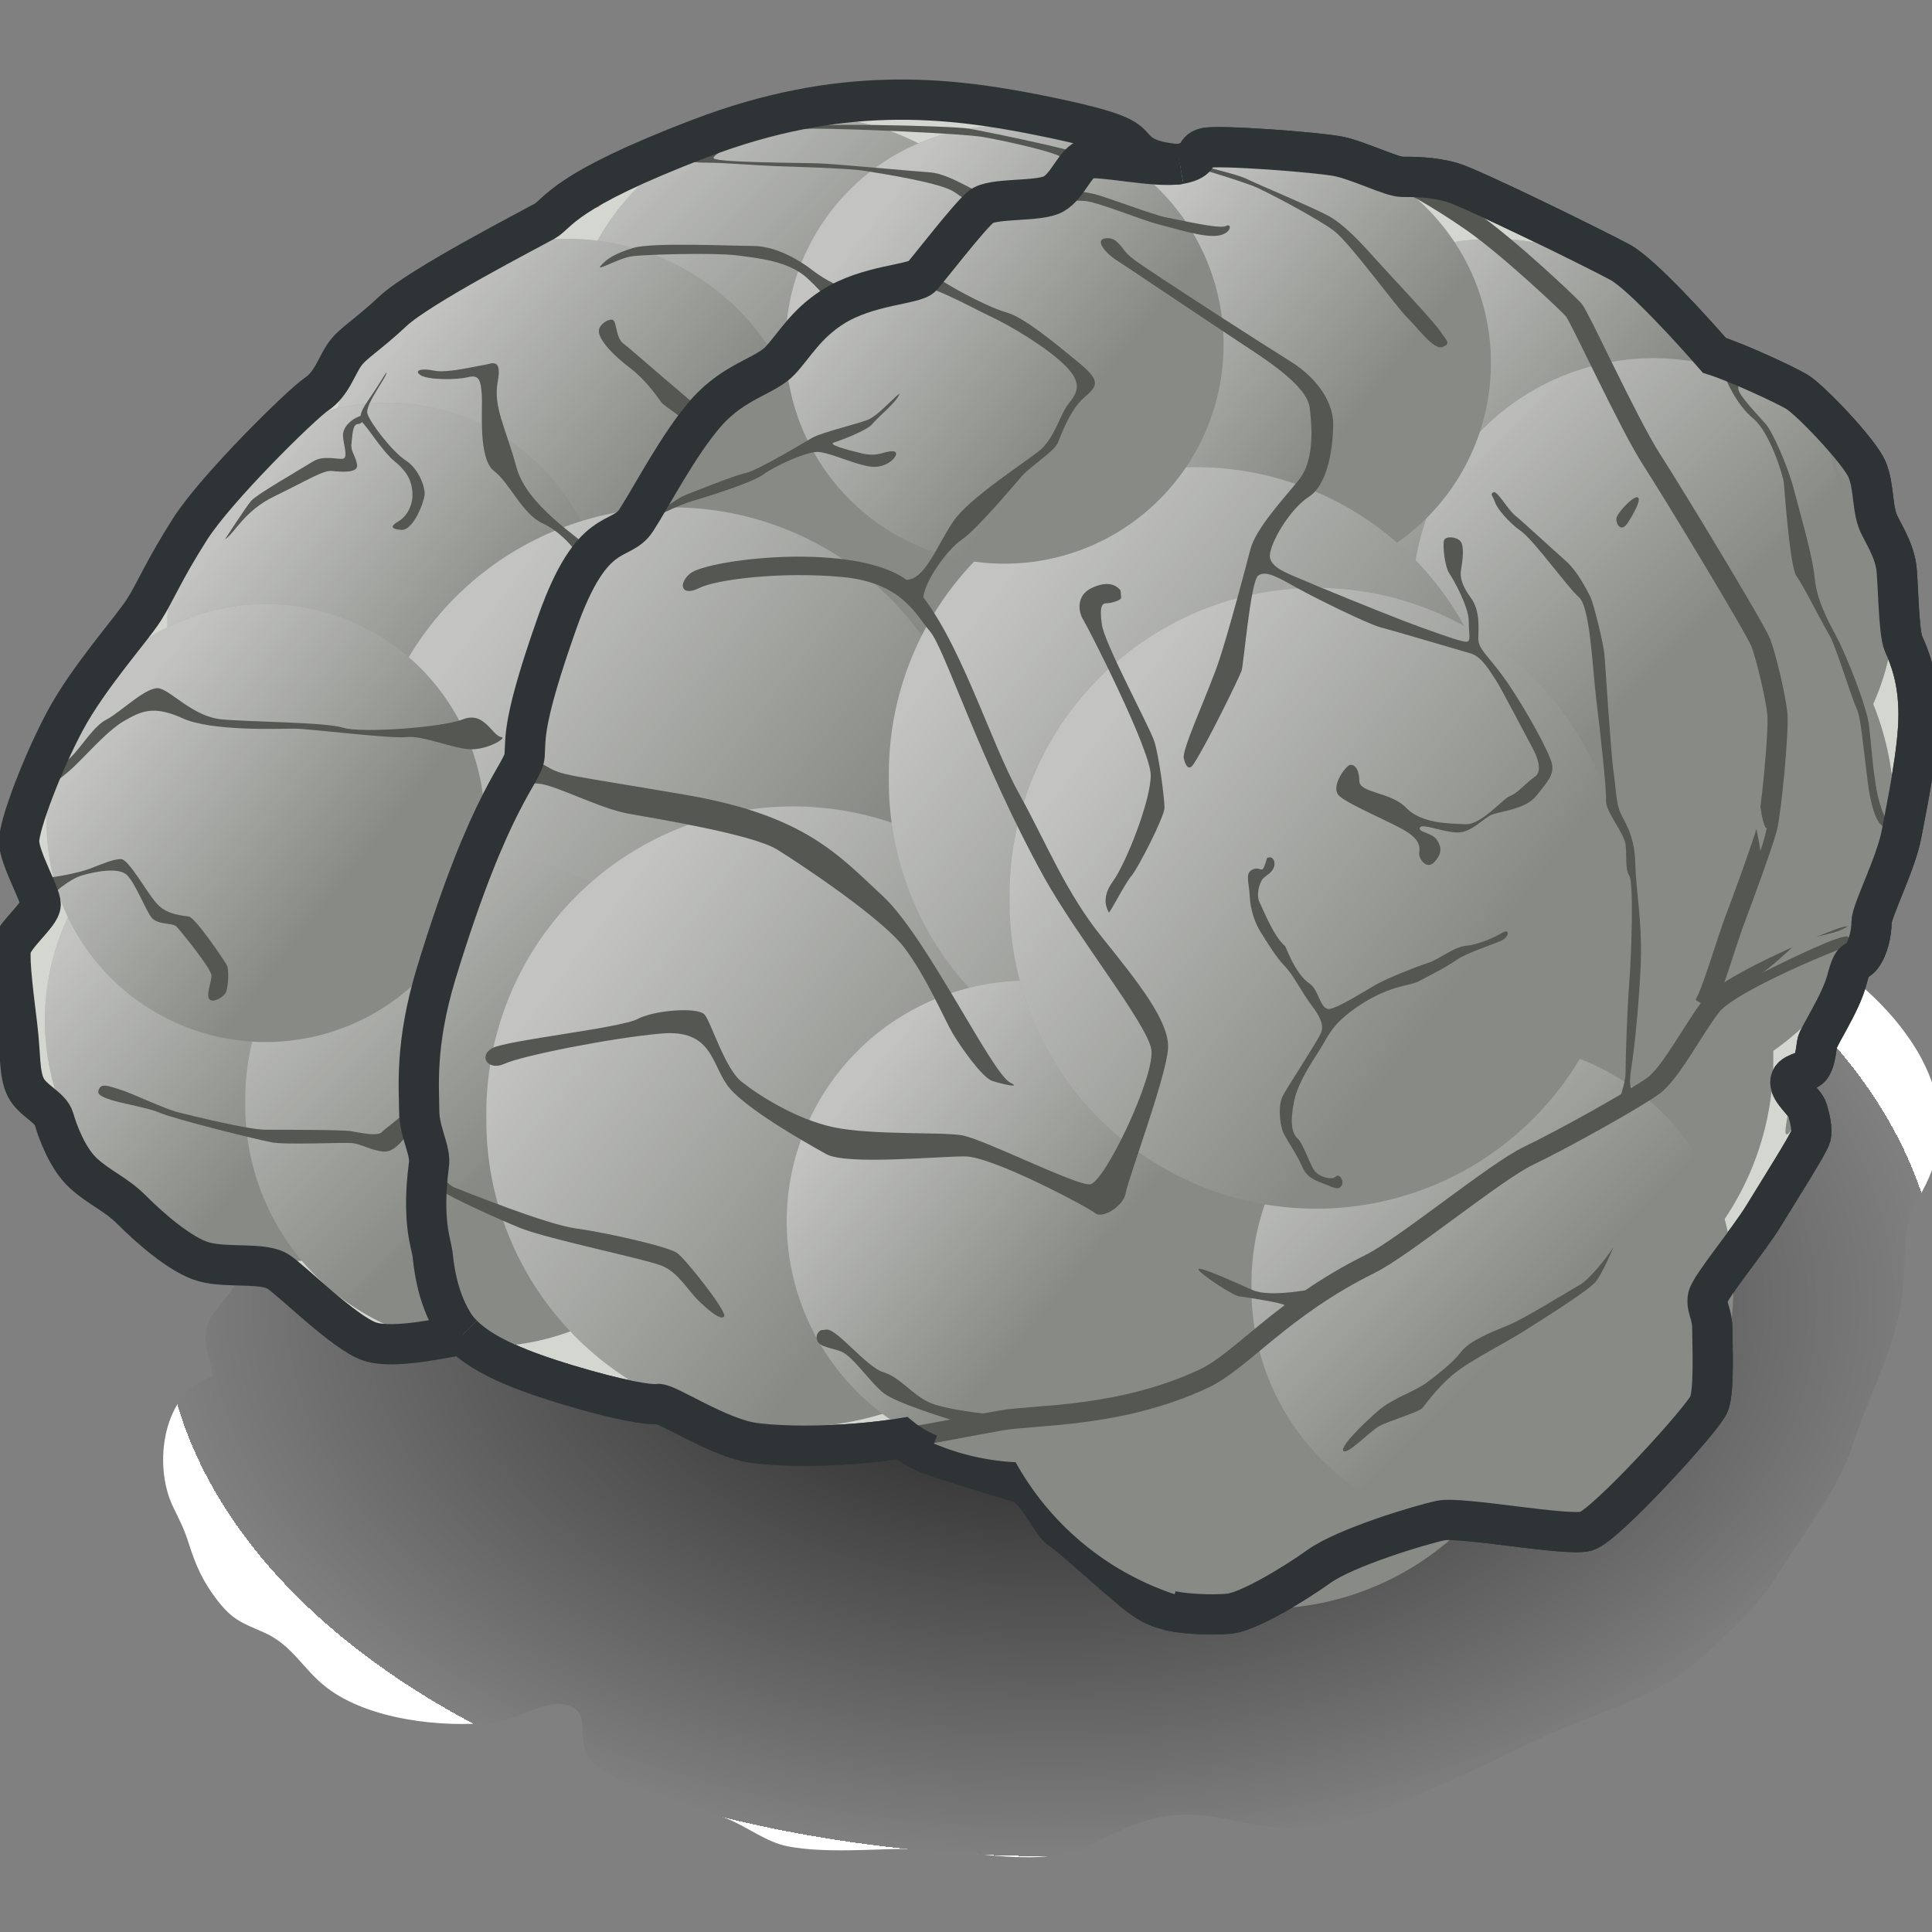 <?xml version="1.0" encoding="UTF-8" standalone="no"?>
<!-- Created with Inkscape (http://www.inkscape.org/) -->
<svg
   xmlns:i="http://ns.adobe.com/AdobeIllustrator/10.0/"
   xmlns:a="http://ns.adobe.com/AdobeSVGViewerExtensions/3.0/"
   xmlns:dc="http://purl.org/dc/elements/1.1/"
   xmlns:cc="http://web.resource.org/cc/"
   xmlns:rdf="http://www.w3.org/1999/02/22-rdf-syntax-ns#"
   xmlns:svg="http://www.w3.org/2000/svg"
   xmlns="http://www.w3.org/2000/svg"
   xmlns:xlink="http://www.w3.org/1999/xlink"
   xmlns:sodipodi="http://sodipodi.sourceforge.net/DTD/sodipodi-0.dtd"
   xmlns:inkscape="http://www.inkscape.org/namespaces/inkscape"
   width="48px"
   height="48px"
   id="svg20696"
   sodipodi:version="0.32"
   inkscape:version="0.45.1"
   sodipodi:docbase="C:\dev\src\houdini\support\icons\DOP"
   sodipodi:docname="smokesolver.svg"
   inkscape:output_extension="org.inkscape.output.svg.inkscape">
  <rect width="100%" height="100%" fill="#808080" stroke="none"/>
  <defs
     id="defs20698">
    <linearGradient
       inkscape:collect="always"
       id="linearGradient8331">
      <stop
         style="stop-color:#ffffff;stop-opacity:1;"
         offset="0"
         id="stop8333" />
      <stop
         style="stop-color:#ffffff;stop-opacity:0;"
         offset="1"
         id="stop8335" />
    </linearGradient>
    <linearGradient
       inkscape:collect="always"
       xlink:href="#linearGradient8331"
       id="linearGradient17399"
       gradientUnits="userSpaceOnUse"
       x1="240.074"
       y1="-393.407"
       x2="245.827"
       y2="-388.55" />
    <linearGradient
       inkscape:collect="always"
       id="linearGradient8381">
      <stop
         style="stop-color:#ffffff;stop-opacity:1;"
         offset="0"
         id="stop8383" />
      <stop
         style="stop-color:#ffffff;stop-opacity:0;"
         offset="1"
         id="stop8385" />
    </linearGradient>
    <linearGradient
       inkscape:collect="always"
       xlink:href="#linearGradient8381"
       id="linearGradient17401"
       gradientUnits="userSpaceOnUse"
       x1="246.74"
       y1="-391.314"
       x2="252.698"
       y2="-385.352" />
    <linearGradient
       inkscape:collect="always"
       id="linearGradient8315">
      <stop
         style="stop-color:#ffffff;stop-opacity:1;"
         offset="0"
         id="stop8317" />
      <stop
         style="stop-color:#ffffff;stop-opacity:0;"
         offset="1"
         id="stop8319" />
    </linearGradient>
    <linearGradient
       inkscape:collect="always"
       xlink:href="#linearGradient8315"
       id="linearGradient17403"
       gradientUnits="userSpaceOnUse"
       x1="230.876"
       y1="-390.44"
       x2="235.257"
       y2="-386.959" />
    <linearGradient
       inkscape:collect="always"
       id="linearGradient8397">
      <stop
         style="stop-color:#ffffff;stop-opacity:1;"
         offset="0"
         id="stop8400" />
      <stop
         style="stop-color:#ffffff;stop-opacity:0;"
         offset="1"
         id="stop8402" />
    </linearGradient>
    <linearGradient
       inkscape:collect="always"
       xlink:href="#linearGradient8397"
       id="linearGradient17405"
       gradientUnits="userSpaceOnUse"
       x1="238.005"
       y1="-388.475"
       x2="245.655"
       y2="-382.645" />
    <linearGradient
       inkscape:collect="always"
       id="linearGradient6549">
      <stop
         style="stop-color:#ffffff;stop-opacity:1;"
         offset="0"
         id="stop6551" />
      <stop
         style="stop-color:#ffffff;stop-opacity:0;"
         offset="1"
         id="stop6553" />
    </linearGradient>
    <linearGradient
       inkscape:collect="always"
       xlink:href="#linearGradient6549"
       id="linearGradient17393"
       gradientUnits="userSpaceOnUse"
       x1="286.666"
       y1="-439.484"
       x2="289.766"
       y2="-436.707" />
    <radialGradient
       gradientUnits="userSpaceOnUse"
       fy="175.731"
       fx="17.95"
       r="12.523"
       cy="175.731"
       cx="17.95"
       id="XMLID_342_">
      <stop
         id="stop13948"
         style="stop-color:#FFFFFF"
         offset="0" />
      <stop
         id="stop13950"
         style="stop-color:#F5D9D9"
         offset="1" />
      <a:midPointStop
         style="stop-color:#FFFFFF"
         offset="0" />
      <a:midPointStop
         style="stop-color:#FFFFFF"
         offset="0.5" />
      <a:midPointStop
         style="stop-color:#F5D9D9"
         offset="1" />
    </radialGradient>
    <radialGradient
       gradientUnits="userSpaceOnUse"
       fy="169.34"
       fx="22.811"
       r="14.467"
       cy="169.34"
       cx="22.811"
       id="XMLID_341_">
      <stop
         id="stop13925"
         style="stop-color:#FFFFFF"
         offset="0" />
      <stop
         id="stop13927"
         style="stop-color:#F5D9D9"
         offset="1" />
      <a:midPointStop
         style="stop-color:#FFFFFF"
         offset="0" />
      <a:midPointStop
         style="stop-color:#FFFFFF"
         offset="0.5" />
      <a:midPointStop
         style="stop-color:#F5D9D9"
         offset="1" />
    </radialGradient>
    <radialGradient
       gradientUnits="userSpaceOnUse"
       fy="171.534"
       fx="20.141"
       r="10.533"
       cy="171.534"
       cx="20.141"
       id="XMLID_340_">
      <stop
         id="stop13914"
         style="stop-color:#FFFFFF"
         offset="0" />
      <stop
         id="stop13916"
         style="stop-color:#F5D9D9"
         offset="1" />
      <a:midPointStop
         style="stop-color:#FFFFFF"
         offset="0" />
      <a:midPointStop
         style="stop-color:#FFFFFF"
         offset="0.5" />
      <a:midPointStop
         style="stop-color:#F5D9D9"
         offset="1" />
    </radialGradient>
    <radialGradient
       gradientUnits="userSpaceOnUse"
       fy="170.998"
       fx="18.676"
       r="12.647"
       cy="170.998"
       cx="18.676"
       id="XMLID_339_">
      <stop
         id="stop13907"
         style="stop-color:#FFFFFF"
         offset="0" />
      <stop
         id="stop13909"
         style="stop-color:#F5D9D9"
         offset="1" />
      <a:midPointStop
         style="stop-color:#FFFFFF"
         offset="0" />
      <a:midPointStop
         style="stop-color:#FFFFFF"
         offset="0.5" />
      <a:midPointStop
         style="stop-color:#F5D9D9"
         offset="1" />
    </radialGradient>
    <radialGradient
       gradientUnits="userSpaceOnUse"
       fy="172.564"
       fx="12.774"
       r="9.904"
       cy="172.564"
       cx="12.774"
       id="XMLID_338_">
      <stop
         id="stop13900"
         style="stop-color:#FFFFFF"
         offset="0" />
      <stop
         id="stop13902"
         style="stop-color:#F5D9D9"
         offset="1" />
      <a:midPointStop
         style="stop-color:#FFFFFF"
         offset="0" />
      <a:midPointStop
         style="stop-color:#FFFFFF"
         offset="0.5" />
      <a:midPointStop
         style="stop-color:#F5D9D9"
         offset="1" />
    </radialGradient>
    <radialGradient
       gradientUnits="userSpaceOnUse"
       fy="172.17"
       fx="21.608"
       r="3.835"
       cy="172.17"
       cx="21.608"
       id="XMLID_337_">
      <stop
         id="stop13893"
         style="stop-color:#FFFFFF"
         offset="0" />
      <stop
         id="stop13895"
         style="stop-color:#F5D9D9"
         offset="1" />
      <a:midPointStop
         style="stop-color:#FFFFFF"
         offset="0" />
      <a:midPointStop
         style="stop-color:#FFFFFF"
         offset="0.5" />
      <a:midPointStop
         style="stop-color:#F5D9D9"
         offset="1" />
    </radialGradient>
    <radialGradient
       gradientUnits="userSpaceOnUse"
       fy="172.94"
       fx="20.26"
       r="6.674"
       cy="172.94"
       cx="20.26"
       id="XMLID_336_">
      <stop
         id="stop13886"
         style="stop-color:#FFFFFF"
         offset="0" />
      <stop
         id="stop13888"
         style="stop-color:#F5D9D9"
         offset="1" />
      <a:midPointStop
         style="stop-color:#FFFFFF"
         offset="0" />
      <a:midPointStop
         style="stop-color:#FFFFFF"
         offset="0.5" />
      <a:midPointStop
         style="stop-color:#F5D9D9"
         offset="1" />
    </radialGradient>
    <radialGradient
       gradientUnits="userSpaceOnUse"
       fy="178.137"
       fx="19.875"
       r="6.273"
       cy="178.137"
       cx="19.875"
       id="XMLID_335_">
      <stop
         id="stop13879"
         style="stop-color:#FFFFFF"
         offset="0" />
      <stop
         id="stop13881"
         style="stop-color:#F5D9D9"
         offset="1" />
      <a:midPointStop
         style="stop-color:#FFFFFF"
         offset="0" />
      <a:midPointStop
         style="stop-color:#FFFFFF"
         offset="0.5" />
      <a:midPointStop
         style="stop-color:#F5D9D9"
         offset="1" />
    </radialGradient>
    <radialGradient
       gradientUnits="userSpaceOnUse"
       fy="179.328"
       fx="8.127"
       r="6.328"
       cy="179.328"
       cx="8.127"
       id="XMLID_334_">
      <stop
         id="stop13850"
         style="stop-color:#F5CDCD"
         offset="0.006" />
      <stop
         id="stop13852"
         style="stop-color:#F4B1B3"
         offset="1" />
      <a:midPointStop
         style="stop-color:#F5CDCD"
         offset="0.006" />
      <a:midPointStop
         style="stop-color:#F5CDCD"
         offset="0.5" />
      <a:midPointStop
         style="stop-color:#F4B1B3"
         offset="1" />
    </radialGradient>
    <radialGradient
       gradientUnits="userSpaceOnUse"
       fy="170.255"
       fx="21.108"
       r="11.345"
       cy="170.255"
       cx="21.108"
       id="XMLID_333_">
      <stop
         id="stop13831"
         style="stop-color:#F5CDCD"
         offset="0.006" />
      <stop
         id="stop13833"
         style="stop-color:#F4B1B3"
         offset="1" />
      <a:midPointStop
         style="stop-color:#F5CDCD"
         offset="0.006" />
      <a:midPointStop
         style="stop-color:#F5CDCD"
         offset="0.5" />
      <a:midPointStop
         style="stop-color:#F4B1B3"
         offset="1" />
    </radialGradient>
    <linearGradient
       id="XMLID_332_"
       gradientUnits="userSpaceOnUse"
       x1="30.721"
       y1="191.532"
       x2="30.361"
       y2="189.013">
      <stop
         offset="0"
         style="stop-color:#F79899"
         id="stop13816" />
      <stop
         offset="0.285"
         style="stop-color:#F29596"
         id="stop13818" />
      <stop
         offset="0.596"
         style="stop-color:#E08B8B"
         id="stop13820" />
      <stop
         offset="0.918"
         style="stop-color:#C77B7C"
         id="stop13822" />
      <stop
         offset="1"
         style="stop-color:#BF7777"
         id="stop13824" />
      <a:midPointStop
         offset="0"
         style="stop-color:#F79899" />
      <a:midPointStop
         offset="0.689"
         style="stop-color:#F79899" />
      <a:midPointStop
         offset="1"
         style="stop-color:#BF7777" />
    </linearGradient>
    <linearGradient
       y2="191.762"
       x2="27.6"
       y1="195.272"
       x1="25.98"
       gradientUnits="userSpaceOnUse"
       id="XMLID_331_">
      <stop
         id="stop13727"
         style="stop-color:#F79899"
         offset="0" />
      <stop
         id="stop13729"
         style="stop-color:#F29596"
         offset="0.387" />
      <stop
         id="stop13731"
         style="stop-color:#E28C8C"
         offset="0.809" />
      <stop
         id="stop13733"
         style="stop-color:#D88686"
         offset="1" />
      <a:midPointStop
         style="stop-color:#F79899"
         offset="0" />
      <a:midPointStop
         style="stop-color:#F79899"
         offset="0.689" />
      <a:midPointStop
         style="stop-color:#D88686"
         offset="1" />
    </linearGradient>
    <linearGradient
       y2="170.234"
       x2="15.438"
       y1="165.928"
       x1="6.26"
       gradientUnits="userSpaceOnUse"
       id="XMLID_330_">
      <stop
         id="stop13714"
         style="stop-color:#F79899"
         offset="0" />
      <stop
         id="stop13716"
         style="stop-color:#F29596"
         offset="0.387" />
      <stop
         id="stop13718"
         style="stop-color:#E28C8C"
         offset="0.809" />
      <stop
         id="stop13720"
         style="stop-color:#D88686"
         offset="1" />
      <a:midPointStop
         style="stop-color:#F79899"
         offset="0" />
      <a:midPointStop
         style="stop-color:#F79899"
         offset="0.689" />
      <a:midPointStop
         style="stop-color:#D88686"
         offset="1" />
    </linearGradient>
    <radialGradient
       gradientUnits="userSpaceOnUse"
       fy="192.154"
       fx="20.836"
       r="25.122"
       cy="192.154"
       cx="20.836"
       id="XMLID_329_">
      <stop
         id="stop13705"
         style="stop-color:black;stop-opacity:0.804;"
         offset="0" />
      <stop
         id="stop13707"
         style="stop-color:black;stop-opacity:0;"
         offset="1" />
      <a:midPointStop
         style="stop-color:#B5BABE"
         offset="0" />
      <a:midPointStop
         style="stop-color:#B5BABE"
         offset="0.5" />
      <a:midPointStop
         style="stop-color:#FFFFFF"
         offset="1" />
    </radialGradient>
    <radialGradient
       inkscape:collect="always"
       xlink:href="#XMLID_329_"
       id="radialGradient20964"
       cx="26.126"
       cy="32.449"
       fx="26.126"
       fy="32.449"
       r="22.073"
       gradientTransform="matrix(1,0,0,0.62,0,12.318)"
       gradientUnits="userSpaceOnUse" />
    <linearGradient
       inkscape:collect="always"
       xlink:href="#linearGradient8331"
       id="linearGradient8718"
       gradientUnits="userSpaceOnUse"
       x1="240.074"
       y1="-393.407"
       x2="245.827"
       y2="-388.55" />
    <linearGradient
       inkscape:collect="always"
       xlink:href="#linearGradient8381"
       id="linearGradient8720"
       gradientUnits="userSpaceOnUse"
       x1="246.74"
       y1="-391.314"
       x2="252.698"
       y2="-385.352" />
    <linearGradient
       inkscape:collect="always"
       xlink:href="#linearGradient8315"
       id="linearGradient8722"
       gradientUnits="userSpaceOnUse"
       x1="230.876"
       y1="-390.44"
       x2="235.257"
       y2="-386.959" />
    <linearGradient
       inkscape:collect="always"
       xlink:href="#linearGradient8397"
       id="linearGradient8724"
       gradientUnits="userSpaceOnUse"
       x1="238.005"
       y1="-388.475"
       x2="245.655"
       y2="-382.645" />
    <linearGradient
       inkscape:collect="always"
       xlink:href="#linearGradient8331"
       id="linearGradient8778"
       gradientUnits="userSpaceOnUse"
       x1="240.074"
       y1="-393.407"
       x2="245.827"
       y2="-388.55" />
    <linearGradient
       inkscape:collect="always"
       xlink:href="#linearGradient8381"
       id="linearGradient8780"
       gradientUnits="userSpaceOnUse"
       x1="246.74"
       y1="-391.314"
       x2="252.698"
       y2="-385.352" />
    <linearGradient
       inkscape:collect="always"
       xlink:href="#linearGradient8315"
       id="linearGradient8782"
       gradientUnits="userSpaceOnUse"
       x1="230.876"
       y1="-390.44"
       x2="235.257"
       y2="-386.959" />
    <linearGradient
       inkscape:collect="always"
       xlink:href="#linearGradient8397"
       id="linearGradient8784"
       gradientUnits="userSpaceOnUse"
       x1="238.005"
       y1="-388.475"
       x2="245.655"
       y2="-382.645" />
    <linearGradient
       inkscape:collect="always"
       xlink:href="#linearGradient8331"
       id="linearGradient8786"
       gradientUnits="userSpaceOnUse"
       x1="240.074"
       y1="-393.407"
       x2="245.827"
       y2="-388.55" />
    <linearGradient
       inkscape:collect="always"
       xlink:href="#linearGradient8381"
       id="linearGradient8788"
       gradientUnits="userSpaceOnUse"
       x1="246.74"
       y1="-391.314"
       x2="252.698"
       y2="-385.352" />
    <linearGradient
       inkscape:collect="always"
       xlink:href="#linearGradient8315"
       id="linearGradient8790"
       gradientUnits="userSpaceOnUse"
       x1="230.876"
       y1="-390.44"
       x2="235.257"
       y2="-386.959" />
    <linearGradient
       inkscape:collect="always"
       xlink:href="#linearGradient8397"
       id="linearGradient8792"
       gradientUnits="userSpaceOnUse"
       x1="238.005"
       y1="-388.475"
       x2="245.655"
       y2="-382.645" />
  </defs>
  <sodipodi:namedview
     id="base"
     pagecolor="#ffffff"
     bordercolor="#666666"
     borderopacity="1.0"
     inkscape:pageopacity="0.0"
     inkscape:pageshadow="2"
     inkscape:zoom="14"
     inkscape:cx="36.762892"
     inkscape:cy="25.392857"
     inkscape:current-layer="layer1"
     showgrid="true"
     inkscape:grid-bbox="true"
     inkscape:document-units="px"
     inkscape:window-width="1149"
     inkscape:window-height="1036"
     inkscape:window-x="420"
     inkscape:window-y="20" />
  <g
     id="layer1"
     inkscape:label="Layer 1"
     inkscape:groupmode="layer">
    <path
       style="fill:url(#radialGradient20964);fill-opacity:1.0"
       id="path13709"
       d="M 7.893,30.221 C 7.071,30.298 6.205,31.364 5.778,32.021 C 5.604,32.291 5.242,32.627 5.147,32.934 C 5.01,33.364 5.261,33.771 5.286,34.204 C 4.045,34.553 3.794,36.379 4.296,37.428 C 4.484,37.82 4.569,37.966 4.696,38.365 C 4.861,38.887 5.043,39.301 5.402,39.762 C 5.776,40.243 5.994,40.312 6.542,40.551 C 7.275,40.872 7.521,41.471 8.114,41.926 C 9.162,42.733 11.001,42.934 12.29,42.789 C 12.815,42.729 13.476,42.277 13.955,42.336 C 14.752,42.436 14.311,43.16 14.614,43.636 C 14.961,44.178 16.048,44.433 16.618,44.653 C 17.095,44.838 17.587,44.994 18.065,45.185 C 18.57,45.388 19.041,45.769 19.572,45.872 C 20.519,46.051 21.681,45.933 22.655,45.933 C 23.906,45.933 25.643,46.395 26.787,45.949 C 27.548,45.654 28.145,45.245 28.996,45.118 C 29.827,44.994 30.407,45.201 31.195,45.336 C 32.985,45.642 34.454,44.918 36.003,44.254 C 36.952,43.848 37.84,43.358 38.797,42.953 C 39.921,42.48 41.118,42.155 42.077,41.343 C 42.792,40.738 43.716,39.868 44.196,39.074 C 44.819,38.042 45.646,37.076 46.026,35.913 C 46.489,34.484 47.226,33.291 47.303,31.737 C 47.345,30.922 47.265,30.451 47.668,29.76 C 48.189,28.865 48.365,28.011 48.022,26.96 C 47.632,25.767 46.627,24.726 45.641,24.013 C 44.956,23.517 44.088,23.288 43.311,22.964 C 42.429,22.597 41.995,22.161 41.258,21.629 C 40.495,21.081 39.621,21.102 38.732,20.95 C 37.536,20.746 36.4,20.169 35.21,19.887 C 31.967,19.119 28.723,18.672 25.385,18.769 C 23.875,18.813 22.501,18.842 21.105,19.458 C 19.665,20.093 18.258,20.814 16.816,21.448 C 15.063,22.218 14.348,23.167 13.155,24.518 C 12.417,25.353 11.626,26.098 10.911,26.975 C 10.217,27.822 8.254,28.833 8.095,30.023"
       a:adobe-blending-mode="multiply"
       i:knockout="Off" />
    <path
       style="fill:#d3d7cf;stroke:#2e3436;stroke-width:1;opacity:1;color:#000000;fill-opacity:1;fill-rule:nonzero;stroke-linecap:butt;stroke-linejoin:miter;marker:none;marker-start:none;marker-mid:none;marker-end:none;stroke-miterlimit:4;stroke-dasharray:none;stroke-dashoffset:0;stroke-opacity:1;visibility:visible;display:inline;overflow:visible;enable-background:accumulate"
       id="path13711"
       d="M 20.679,7.633 C 21.561,7.067 22.725,7.077 22.91,6.863 C 23.096,6.651 24.079,5.376 24.372,5.138 C 24.662,4.898 25.805,5.03 26.177,4.818 C 26.548,4.606 26.708,4.021 27.026,3.941 C 27.346,3.863 28.727,4.18 29.31,4.074 C 29.895,3.968 29.629,3.754 29.947,3.676 C 30.267,3.596 32.763,3.782 33.268,3.888 C 33.772,3.993 34.569,4.393 34.836,4.393 C 35.101,4.393 35.579,4.393 36.058,4.526 C 36.536,4.657 39.722,6.226 40.254,6.518 C 40.787,6.81 42.086,8.244 42.592,8.828 C 43.177,9.014 44.318,9.545 44.637,9.73 C 44.957,9.917 46.205,11.218 46.389,11.67 C 46.576,12.122 46.497,12.68 46.709,13.077 C 46.922,13.475 47.054,13.741 47.108,14.059 C 47.161,14.378 47.161,15.706 47.294,16 C 47.426,16.29 47.666,16.848 47.666,17.752 C 47.666,18.654 47.374,20.009 47.241,20.727 C 47.108,21.442 46.497,22.638 46.497,22.904 C 46.497,23.169 46.418,23.541 46.258,23.754 C 46.098,23.964 46.045,23.727 45.886,24.337 C 45.727,24.946 45.17,25.744 45.143,25.93 C 45.117,26.118 45.09,26.381 44.984,26.515 C 44.877,26.648 44.479,26.648 44.479,26.887 C 44.479,27.124 44.85,27.39 44.904,27.576 C 44.958,27.763 45.037,28.055 44.984,28.241 C 44.931,28.427 44.187,29.596 43.816,30.206 C 43.443,30.817 42.487,31.959 42.433,32.225 C 42.381,32.489 42.541,32.623 42.541,33.021 C 42.541,33.42 42.594,34.535 42.46,34.881 C 42.328,35.226 39.884,37.91 39.407,38.042 C 38.929,38.174 36.298,37.67 35.794,37.776 C 35.291,37.882 33.431,38.441 32.766,38.918 C 32.102,39.394 31.013,40.033 30.562,40.087 C 30.11,40.141 29.288,40.087 29.048,40.006 C 28.57,39.901 28.332,39.688 27.746,39.184 C 27.163,38.68 26.551,38.121 26.339,37.988 C 26.127,37.855 25.755,36.979 25.356,36.846 C 24.958,36.714 23.496,36.289 23.098,36.13 C 22.7,35.971 22.408,35.731 22.408,35.731 C 21.168,35.935 19.602,35.965 18.729,35.845 C 17.854,35.725 16.56,34.85 16.348,34.88 C 16.138,34.91 15.385,34.79 14.089,34.399 C 12.794,34.007 11.68,33.555 11.259,32.862 C 10.836,32.17 10.776,31.386 10.746,31.146 C 10.716,30.906 10.476,30.333 10.656,28.947 C 10.716,28.585 10.416,28.135 10.416,27.592 C 10.416,27.048 10.3,25.957 10.836,24.188 C 12.194,19.729 13.006,19.218 13.035,18.766 C 13.066,18.315 12.975,17.923 13.849,15.455 C 14.723,12.983 15.416,13.526 15.807,12.923 C 16.199,12.322 16.862,11.027 17.553,10.243 C 18.245,9.459 19.029,9.34 19.39,8.949 C 19.75,8.56 20.011,8.064 20.679,7.633 z "
       i:knockout="Off" />
    <path
       sodipodi:type="arc"
       style="fill:#888a85;fill-opacity:1;stroke:none;stroke-width:1;stroke-linecap:butt;stroke-linejoin:miter;stroke-miterlimit:2;stroke-dasharray:none;stroke-dashoffset:0;stroke-opacity:1"
       id="path8794"
       sodipodi:cx="241.80843"
       sodipodi:cy="-383.6666"
       sodipodi:rx="6.7396116"
       sodipodi:ry="6.7396116"
       d="M 248.548 -383.667 A 6.74 6.74 0 1 1  235.069,-383.667 A 6.74 6.74 0 1 1  248.548 -383.667 z"
       transform="matrix(1.049,0,0,1.05,-222.243,435.657)" />
    <path
       style="fill:#d3d7cf;stroke:#f57e80;stroke-width:0.5"
       id="path13722"
       d="M 11.497,33.165 C 11.402,33.071 11.321,32.971 11.258,32.866 C 10.835,32.173 10.775,31.389 10.745,31.149 C 10.715,30.909 10.474,30.336 10.655,28.95 C 10.715,28.588 10.415,28.138 10.415,27.595 C 10.415,27.051 10.299,25.96 10.835,24.191 C 12.193,19.732 13.005,19.221 13.034,18.769 C 13.065,18.318 12.974,17.927 13.847,15.458 C 14.722,12.986 15.415,13.529 15.806,12.927 C 16.198,12.325 16.861,11.03 17.552,10.246 C 18.244,9.463 19.028,9.343 19.389,8.952 C 19.751,8.559 20.012,8.064 20.679,7.633 C 21.561,7.067 22.725,7.077 22.91,6.863 C 23.096,6.651 24.079,5.376 24.372,5.138 C 24.662,4.898 25.805,5.03 26.177,4.818 C 26.548,4.606 26.708,4.021 27.026,3.941 C 27.346,3.863 28.727,4.18 29.31,4.074 L 29.273,4.08 C 28.764,4.035 28.443,3.945 28.221,3.722 C 27.973,3.475 28.056,3.311 25.785,2.855 C 23.514,2.402 20.87,2.112 17.402,3.434 C 13.934,4.756 13.893,5.293 13.521,5.499 C 13.15,5.706 10.425,7.11 9.763,7.729 C 9.102,8.348 8.772,8.513 8.565,8.802 C 8.36,9.09 8.235,9.546 7.862,9.792 C 7.492,10.041 5.386,12.106 4.725,13.137 C 4.065,14.17 3.859,14.707 3.569,15.16 C 3.28,15.615 2.208,16.812 1.628,17.885 C 1.05,18.96 0.473,20.488 0.473,20.9 C 0.473,21.313 1.01,22.222 1.01,22.471 C 1.01,22.718 0.308,23.255 0.267,23.585 C 0.225,23.916 0.348,24.824 0.431,25.526 C 0.514,26.229 0.473,26.683 0.638,27.013 C 0.802,27.344 1.257,27.508 1.34,27.798 C 1.422,28.086 1.67,28.789 2.083,29.159 C 2.496,29.53 2.869,29.655 3.28,30.067 C 3.693,30.48 4.479,31.183 5.057,31.347 C 5.635,31.512 6.543,31.347 6.914,31.595 C 7.286,31.843 8.566,33.123 9.185,33.33 C 9.805,33.537 11.125,33.206 11.497,33.165 L 11.497,33.165 z "
       i:knockout="Off" />
    <path
       sodipodi:type="arc"
       style="fill:#888a85;fill-opacity:1;stroke:none;stroke-width:1;stroke-linecap:butt;stroke-linejoin:miter;stroke-miterlimit:2;stroke-dasharray:none;stroke-dashoffset:0;stroke-opacity:1"
       id="path13362"
       sodipodi:cx="241.80843"
       sodipodi:cy="-383.6666"
       sodipodi:rx="6.7396116"
       sodipodi:ry="6.7396116"
       d="M 248.548 -383.667 A 6.74 6.74 0 1 1  235.069,-383.667 A 6.74 6.74 0 1 1  248.548 -383.667 z"
       transform="matrix(1.049,0,0,1.05,-228.67,418.657)" />
    <g
       id="g13370"
       transform="matrix(1.088,0,0,1.088,-327.611,260.948)">
      <path
         transform="matrix(0.912,0,0,0.912,90.454,120.234)"
         d="M 257.254 -385.788 A 6.033 6.033 0 1 1  245.189,-385.788 A 6.033 6.033 0 1 1  257.254 -385.788 z"
         sodipodi:ry="6.0325046"
         sodipodi:rx="6.0325046"
         sodipodi:cy="-385.7879"
         sodipodi:cx="251.22179"
         id="path13372"
         style="opacity:1;fill:#888a85;fill-opacity:1;stroke:none;stroke-width:1;stroke-linecap:butt;stroke-linejoin:miter;stroke-miterlimit:2;stroke-dasharray:none;stroke-dashoffset:0;stroke-opacity:1"
         sodipodi:type="arc" />
      <path
         transform="matrix(0.912,0,0,0.912,90.454,120.234)"
         d="M 257.254 -385.788 A 6.033 6.033 0 1 1  245.189,-385.788 A 6.033 6.033 0 1 1  257.254 -385.788 z"
         sodipodi:ry="6.0325046"
         sodipodi:rx="6.0325046"
         sodipodi:cy="-385.7879"
         sodipodi:cx="251.22179"
         id="path13374"
         style="opacity:0.494;fill:url(#linearGradient17401);fill-opacity:1;stroke:none;stroke-width:1;stroke-linecap:butt;stroke-linejoin:miter;stroke-miterlimit:2;stroke-dasharray:none;stroke-dashoffset:0;stroke-opacity:1"
         sodipodi:type="arc" />
    </g>
    <path
       sodipodi:type="arc"
       style="fill:#888a85;fill-opacity:1;stroke:none;stroke-width:1;stroke-linecap:butt;stroke-linejoin:miter;stroke-miterlimit:2;stroke-dasharray:none;stroke-dashoffset:0;stroke-opacity:1"
       id="path8692"
       sodipodi:cx="241.80843"
       sodipodi:cy="-383.6666"
       sodipodi:rx="6.7396116"
       sodipodi:ry="6.7396116"
       d="M 248.548 -383.667 A 6.74 6.74 0 1 1  235.069,-383.667 A 6.74 6.74 0 1 1  248.548 -383.667 z"
       transform="matrix(1.049,0,0,1.05,-225.243,427.806)" />
    <g
       id="g13364"
       transform="matrix(1.088,0,0,1.088,-324.907,268.301)">
      <path
         transform="matrix(0.883,0,0,0.883,96.181,108.109)"
         d="M 250.183 -389.301 A 6.231 6.231 0 1 1  237.72,-389.301 A 6.231 6.231 0 1 1  250.183 -389.301 z"
         sodipodi:ry="6.2313786"
         sodipodi:rx="6.2313786"
         sodipodi:cy="-389.30136"
         sodipodi:cx="243.95184"
         id="path13366"
         style="opacity:1;fill:#888a85;fill-opacity:1;stroke:none;stroke-width:1;stroke-linecap:butt;stroke-linejoin:miter;stroke-miterlimit:2;stroke-dasharray:none;stroke-dashoffset:0;stroke-opacity:1"
         sodipodi:type="arc" />
      <path
         transform="matrix(0.883,0,0,0.883,96.181,108.109)"
         d="M 250.183 -389.301 A 6.231 6.231 0 1 1  237.72,-389.301 A 6.231 6.231 0 1 1  250.183 -389.301 z"
         sodipodi:ry="6.2313786"
         sodipodi:rx="6.2313786"
         sodipodi:cy="-389.30136"
         sodipodi:cx="243.95184"
         id="path13368"
         style="opacity:0.494;fill:url(#linearGradient17399);fill-opacity:1;stroke:none;stroke-width:1;stroke-linecap:butt;stroke-linejoin:miter;stroke-miterlimit:2;stroke-dasharray:none;stroke-dashoffset:0;stroke-opacity:1"
         sodipodi:type="arc" />
    </g>
    <g
       id="g13376"
       transform="matrix(1.088,0,0,1.088,-319.026,269.036)">
      <path
         transform="matrix(1.143,0,0,1.143,35.232,210.277)"
         d="M 237.809 -387.887 A 4.375 4.375 0 1 1  229.058,-387.887 A 4.375 4.375 0 1 1  237.809 -387.887 z"
         sodipodi:ry="4.3752232"
         sodipodi:rx="4.3752232"
         sodipodi:cy="-387.88715"
         sodipodi:cx="233.43362"
         id="path13378"
         style="opacity:1;fill:#888a85;fill-opacity:1;stroke:none;stroke-width:1;stroke-linecap:butt;stroke-linejoin:miter;stroke-miterlimit:2;stroke-dasharray:none;stroke-dashoffset:0;stroke-opacity:1"
         sodipodi:type="arc" />
      <path
         transform="matrix(1.143,0,0,1.143,35.232,210.277)"
         d="M 237.809 -387.887 A 4.375 4.375 0 1 1  229.058,-387.887 A 4.375 4.375 0 1 1  237.809 -387.887 z"
         sodipodi:ry="4.3752232"
         sodipodi:rx="4.3752232"
         sodipodi:cy="-387.88715"
         sodipodi:cx="233.43362"
         id="path13380"
         style="opacity:0.494;fill:url(#linearGradient17403);fill-opacity:1;stroke:none;stroke-width:1;stroke-linecap:butt;stroke-linejoin:miter;stroke-miterlimit:2;stroke-dasharray:none;stroke-dashoffset:0;stroke-opacity:1"
         sodipodi:type="arc" />
    </g>
    <g
       id="g13382"
       transform="matrix(1.088,0,0,1.088,-321.762,269.622)">
      <path
         transform="matrix(1.039,0,0,1.039,59.849,169.49)"
         d="M 248.548 -383.667 A 6.74 6.74 0 1 1  235.069,-383.667 A 6.74 6.74 0 1 1  248.548 -383.667 z"
         sodipodi:ry="6.7396116"
         sodipodi:rx="6.7396116"
         sodipodi:cy="-383.6666"
         sodipodi:cx="241.80843"
         id="path13384"
         style="opacity:1;fill:#888a85;fill-opacity:1;stroke:none;stroke-width:1;stroke-linecap:butt;stroke-linejoin:miter;stroke-miterlimit:2;stroke-dasharray:none;stroke-dashoffset:0;stroke-opacity:1"
         sodipodi:type="arc" />
      <path
         transform="matrix(1.039,0,0,1.039,59.849,169.49)"
         d="M 248.548 -383.667 A 6.74 6.74 0 1 1  235.069,-383.667 A 6.74 6.74 0 1 1  248.548 -383.667 z"
         sodipodi:ry="6.7396116"
         sodipodi:rx="6.7396116"
         sodipodi:cy="-383.6666"
         sodipodi:cx="241.80843"
         id="path13386"
         style="opacity:0.494;fill:url(#linearGradient17405);fill-opacity:1;stroke:none;stroke-width:1;stroke-linecap:butt;stroke-linejoin:miter;stroke-miterlimit:2;stroke-dasharray:none;stroke-dashoffset:0;stroke-opacity:1"
         sodipodi:type="arc" />
    </g>
    <g
       id="g8694"
       transform="matrix(1.088,0,0,1.088,-331.907,281.73)">
      <path
         transform="matrix(0.883,0,0,0.883,96.181,108.109)"
         d="M 250.183 -389.301 A 6.231 6.231 0 1 1  237.72,-389.301 A 6.231 6.231 0 1 1  250.183 -389.301 z"
         sodipodi:ry="6.2313786"
         sodipodi:rx="6.2313786"
         sodipodi:cy="-389.30136"
         sodipodi:cx="243.95184"
         id="path8696"
         style="opacity:1;fill:#888a85;fill-opacity:1;stroke:none;stroke-width:1;stroke-linecap:butt;stroke-linejoin:miter;stroke-miterlimit:2;stroke-dasharray:none;stroke-dashoffset:0;stroke-opacity:1"
         sodipodi:type="arc" />
      <path
         transform="matrix(0.883,0,0,0.883,96.181,108.109)"
         d="M 250.183 -389.301 A 6.231 6.231 0 1 1  237.72,-389.301 A 6.231 6.231 0 1 1  250.183 -389.301 z"
         sodipodi:ry="6.2313786"
         sodipodi:rx="6.2313786"
         sodipodi:cy="-389.30136"
         sodipodi:cx="243.95184"
         id="path8698"
         style="opacity:0.494;fill:url(#linearGradient8718);fill-opacity:1;stroke:none;stroke-width:1;stroke-linecap:butt;stroke-linejoin:miter;stroke-miterlimit:2;stroke-dasharray:none;stroke-dashoffset:0;stroke-opacity:1"
         sodipodi:type="arc" />
    </g>
    <g
       id="g8700"
       transform="matrix(1.088,0,0,1.088,-335.611,279.376)">
      <path
         transform="matrix(0.912,0,0,0.912,90.454,120.234)"
         d="M 257.254 -385.788 A 6.033 6.033 0 1 1  245.189,-385.788 A 6.033 6.033 0 1 1  257.254 -385.788 z"
         sodipodi:ry="6.0325046"
         sodipodi:rx="6.0325046"
         sodipodi:cy="-385.7879"
         sodipodi:cx="251.22179"
         id="path8702"
         style="opacity:1;fill:#888a85;fill-opacity:1;stroke:none;stroke-width:1;stroke-linecap:butt;stroke-linejoin:miter;stroke-miterlimit:2;stroke-dasharray:none;stroke-dashoffset:0;stroke-opacity:1"
         sodipodi:type="arc" />
      <path
         transform="matrix(0.912,0,0,0.912,90.454,120.234)"
         d="M 257.254 -385.788 A 6.033 6.033 0 1 1  245.189,-385.788 A 6.033 6.033 0 1 1  257.254 -385.788 z"
         sodipodi:ry="6.0325046"
         sodipodi:rx="6.0325046"
         sodipodi:cy="-385.7879"
         sodipodi:cx="251.22179"
         id="path8704"
         style="opacity:0.494;fill:url(#linearGradient8720);fill-opacity:1;stroke:none;stroke-width:1;stroke-linecap:butt;stroke-linejoin:miter;stroke-miterlimit:2;stroke-dasharray:none;stroke-dashoffset:0;stroke-opacity:1"
         sodipodi:type="arc" />
    </g>
    <g
       id="g8706"
       transform="matrix(1.088,0,0,1.088,-322.026,274.036)">
      <path
         transform="matrix(1.143,0,0,1.143,35.232,210.277)"
         d="M 237.809 -387.887 A 4.375 4.375 0 1 1  229.058,-387.887 A 4.375 4.375 0 1 1  237.809 -387.887 z"
         sodipodi:ry="4.3752232"
         sodipodi:rx="4.3752232"
         sodipodi:cy="-387.88715"
         sodipodi:cx="233.43362"
         id="path8708"
         style="opacity:1;fill:#888a85;fill-opacity:1;stroke:none;stroke-width:1;stroke-linecap:butt;stroke-linejoin:miter;stroke-miterlimit:2;stroke-dasharray:none;stroke-dashoffset:0;stroke-opacity:1"
         sodipodi:type="arc" />
      <path
         transform="matrix(1.143,0,0,1.143,35.232,210.277)"
         d="M 237.809 -387.887 A 4.375 4.375 0 1 1  229.058,-387.887 A 4.375 4.375 0 1 1  237.809 -387.887 z"
         sodipodi:ry="4.3752232"
         sodipodi:rx="4.3752232"
         sodipodi:cy="-387.88715"
         sodipodi:cx="233.43362"
         id="path8710"
         style="opacity:0.494;fill:url(#linearGradient8722);fill-opacity:1;stroke:none;stroke-width:1;stroke-linecap:butt;stroke-linejoin:miter;stroke-miterlimit:2;stroke-dasharray:none;stroke-dashoffset:0;stroke-opacity:1"
         sodipodi:type="arc" />
    </g>
    <g
       id="g8712"
       transform="matrix(1.088,0,0,1.088,-318.762,277.051)">
      <path
         transform="matrix(1.039,0,0,1.039,59.849,169.49)"
         d="M 248.548 -383.667 A 6.74 6.74 0 1 1  235.069,-383.667 A 6.74 6.74 0 1 1  248.548 -383.667 z"
         sodipodi:ry="6.7396116"
         sodipodi:rx="6.7396116"
         sodipodi:cy="-383.6666"
         sodipodi:cx="241.80843"
         id="path8714"
         style="opacity:1;fill:#888a85;fill-opacity:1;stroke:none;stroke-width:1;stroke-linecap:butt;stroke-linejoin:miter;stroke-miterlimit:2;stroke-dasharray:none;stroke-dashoffset:0;stroke-opacity:1"
         sodipodi:type="arc" />
      <path
         transform="matrix(1.039,0,0,1.039,59.849,169.49)"
         d="M 248.548 -383.667 A 6.74 6.74 0 1 1  235.069,-383.667 A 6.74 6.74 0 1 1  248.548 -383.667 z"
         sodipodi:ry="6.7396116"
         sodipodi:rx="6.7396116"
         sodipodi:cy="-383.6666"
         sodipodi:cx="241.80843"
         id="path8716"
         style="opacity:0.494;fill:url(#linearGradient8724);fill-opacity:1;stroke:none;stroke-width:1;stroke-linecap:butt;stroke-linejoin:miter;stroke-miterlimit:2;stroke-dasharray:none;stroke-dashoffset:0;stroke-opacity:1"
         sodipodi:type="arc" />
    </g>
    <path
       sodipodi:type="arc"
       style="fill:#888a85;fill-opacity:1;stroke:none;stroke-width:1;stroke-linecap:butt;stroke-linejoin:miter;stroke-miterlimit:2;stroke-dasharray:none;stroke-dashoffset:0;stroke-opacity:1"
       id="path8726"
       sodipodi:cx="241.80843"
       sodipodi:cy="-383.6666"
       sodipodi:rx="6.7396116"
       sodipodi:ry="6.7396116"
       d="M 248.548 -383.667 A 6.74 6.74 0 1 1  235.069,-383.667 A 6.74 6.74 0 1 1  248.548 -383.667 z"
       transform="matrix(1.049,0,0,1.05,-213.67,423.086)" />
    <g
       id="g8728"
       transform="matrix(1.088,0,0,1.088,-301.907,268.301)">
      <path
         transform="matrix(0.883,0,0,0.883,96.181,108.109)"
         d="M 250.183 -389.301 A 6.231 6.231 0 1 1  237.72,-389.301 A 6.231 6.231 0 1 1  250.183 -389.301 z"
         sodipodi:ry="6.2313786"
         sodipodi:rx="6.2313786"
         sodipodi:cy="-389.30136"
         sodipodi:cx="243.95184"
         id="path8730"
         style="opacity:1;fill:#888a85;fill-opacity:1;stroke:none;stroke-width:1;stroke-linecap:butt;stroke-linejoin:miter;stroke-miterlimit:2;stroke-dasharray:none;stroke-dashoffset:0;stroke-opacity:1"
         sodipodi:type="arc" />
      <path
         transform="matrix(0.883,0,0,0.883,96.181,108.109)"
         d="M 250.183 -389.301 A 6.231 6.231 0 1 1  237.72,-389.301 A 6.231 6.231 0 1 1  250.183 -389.301 z"
         sodipodi:ry="6.2313786"
         sodipodi:rx="6.2313786"
         sodipodi:cy="-389.30136"
         sodipodi:cx="243.95184"
         id="path8732"
         style="opacity:0.494;fill:url(#linearGradient8778);fill-opacity:1;stroke:none;stroke-width:1;stroke-linecap:butt;stroke-linejoin:miter;stroke-miterlimit:2;stroke-dasharray:none;stroke-dashoffset:0;stroke-opacity:1"
         sodipodi:type="arc" />
    </g>
    <g
       id="g8734"
       transform="matrix(1.088,0,0,1.088,-306.611,266.948)">
      <path
         transform="matrix(0.912,0,0,0.912,90.454,120.234)"
         d="M 257.254 -385.788 A 6.033 6.033 0 1 1  245.189,-385.788 A 6.033 6.033 0 1 1  257.254 -385.788 z"
         sodipodi:ry="6.0325046"
         sodipodi:rx="6.0325046"
         sodipodi:cy="-385.7879"
         sodipodi:cx="251.22179"
         id="path8736"
         style="opacity:1;fill:#888a85;fill-opacity:1;stroke:none;stroke-width:1;stroke-linecap:butt;stroke-linejoin:miter;stroke-miterlimit:2;stroke-dasharray:none;stroke-dashoffset:0;stroke-opacity:1"
         sodipodi:type="arc" />
      <path
         transform="matrix(0.912,0,0,0.912,90.454,120.234)"
         d="M 257.254 -385.788 A 6.033 6.033 0 1 1  245.189,-385.788 A 6.033 6.033 0 1 1  257.254 -385.788 z"
         sodipodi:ry="6.0325046"
         sodipodi:rx="6.0325046"
         sodipodi:cy="-385.7879"
         sodipodi:cx="251.22179"
         id="path8738"
         style="opacity:0.494;fill:url(#linearGradient8780);fill-opacity:1;stroke:none;stroke-width:1;stroke-linecap:butt;stroke-linejoin:miter;stroke-miterlimit:2;stroke-dasharray:none;stroke-dashoffset:0;stroke-opacity:1"
         sodipodi:type="arc" />
    </g>
    <g
       id="g8740"
       transform="matrix(1.088,0,0,1.088,-297.026,262.608)">
      <path
         transform="matrix(1.143,0,0,1.143,35.232,210.277)"
         d="M 237.809 -387.887 A 4.375 4.375 0 1 1  229.058,-387.887 A 4.375 4.375 0 1 1  237.809 -387.887 z"
         sodipodi:ry="4.3752232"
         sodipodi:rx="4.3752232"
         sodipodi:cy="-387.88715"
         sodipodi:cx="233.43362"
         id="path8742"
         style="opacity:1;fill:#888a85;fill-opacity:1;stroke:none;stroke-width:1;stroke-linecap:butt;stroke-linejoin:miter;stroke-miterlimit:2;stroke-dasharray:none;stroke-dashoffset:0;stroke-opacity:1"
         sodipodi:type="arc" />
      <path
         transform="matrix(1.143,0,0,1.143,35.232,210.277)"
         d="M 237.809 -387.887 A 4.375 4.375 0 1 1  229.058,-387.887 A 4.375 4.375 0 1 1  237.809 -387.887 z"
         sodipodi:ry="4.3752232"
         sodipodi:rx="4.3752232"
         sodipodi:cy="-387.88715"
         sodipodi:cx="233.43362"
         id="path8744"
         style="opacity:0.494;fill:url(#linearGradient8782);fill-opacity:1;stroke:none;stroke-width:1;stroke-linecap:butt;stroke-linejoin:miter;stroke-miterlimit:2;stroke-dasharray:none;stroke-dashoffset:0;stroke-opacity:1"
         sodipodi:type="arc" />
    </g>
    <g
       id="g8746"
       transform="matrix(1.088,0,0,1.088,-308.762,268.622)">
      <path
         transform="matrix(1.039,0,0,1.039,59.849,169.49)"
         d="M 248.548 -383.667 A 6.74 6.74 0 1 1  235.069,-383.667 A 6.74 6.74 0 1 1  248.548 -383.667 z"
         sodipodi:ry="6.7396116"
         sodipodi:rx="6.7396116"
         sodipodi:cy="-383.6666"
         sodipodi:cx="241.80843"
         id="path8748"
         style="opacity:1;fill:#888a85;fill-opacity:1;stroke:none;stroke-width:1;stroke-linecap:butt;stroke-linejoin:miter;stroke-miterlimit:2;stroke-dasharray:none;stroke-dashoffset:0;stroke-opacity:1"
         sodipodi:type="arc" />
      <path
         transform="matrix(1.039,0,0,1.039,59.849,169.49)"
         d="M 248.548 -383.667 A 6.74 6.74 0 1 1  235.069,-383.667 A 6.74 6.74 0 1 1  248.548 -383.667 z"
         sodipodi:ry="6.7396116"
         sodipodi:rx="6.7396116"
         sodipodi:cy="-383.6666"
         sodipodi:cx="241.80843"
         id="path8750"
         style="opacity:0.494;fill:url(#linearGradient8784);fill-opacity:1;stroke:none;stroke-width:1;stroke-linecap:butt;stroke-linejoin:miter;stroke-miterlimit:2;stroke-dasharray:none;stroke-dashoffset:0;stroke-opacity:1"
         sodipodi:type="arc" />
    </g>
    <path
       sodipodi:type="arc"
       style="fill:#888a85;fill-opacity:1;stroke:none;stroke-width:1;stroke-linecap:butt;stroke-linejoin:miter;stroke-miterlimit:2;stroke-dasharray:none;stroke-dashoffset:0;stroke-opacity:1"
       id="path8752"
       sodipodi:cx="241.80843"
       sodipodi:cy="-383.6666"
       sodipodi:rx="6.7396116"
       sodipodi:ry="6.7396116"
       d="M 248.548 -383.667 A 6.74 6.74 0 1 1  235.069,-383.667 A 6.74 6.74 0 1 1  248.548 -383.667 z"
       transform="matrix(1.049,0,0,1.05,-216.67,429.092)" />
    <g
       id="g8754"
       transform="matrix(1.088,0,0,1.088,-313.478,286.73)">
      <path
         transform="matrix(0.883,0,0,0.883,96.181,108.109)"
         d="M 250.183 -389.301 A 6.231 6.231 0 1 1  237.72,-389.301 A 6.231 6.231 0 1 1  250.183 -389.301 z"
         sodipodi:ry="6.2313786"
         sodipodi:rx="6.2313786"
         sodipodi:cy="-389.30136"
         sodipodi:cx="243.95184"
         id="path8756"
         style="opacity:1;fill:#888a85;fill-opacity:1;stroke:none;stroke-width:1;stroke-linecap:butt;stroke-linejoin:miter;stroke-miterlimit:2;stroke-dasharray:none;stroke-dashoffset:0;stroke-opacity:1"
         sodipodi:type="arc" />
      <path
         transform="matrix(0.883,0,0,0.883,96.181,108.109)"
         d="M 250.183 -389.301 A 6.231 6.231 0 1 1  237.72,-389.301 A 6.231 6.231 0 1 1  250.183 -389.301 z"
         sodipodi:ry="6.2313786"
         sodipodi:rx="6.2313786"
         sodipodi:cy="-389.30136"
         sodipodi:cx="243.95184"
         id="path8758"
         style="opacity:0.494;fill:url(#linearGradient8786);fill-opacity:1;stroke:none;stroke-width:1;stroke-linecap:butt;stroke-linejoin:miter;stroke-miterlimit:2;stroke-dasharray:none;stroke-dashoffset:0;stroke-opacity:1"
         sodipodi:type="arc" />
    </g>
    <g
       id="g8760"
       transform="matrix(1.088,0,0,1.088,-310.611,283.948)">
      <path
         transform="matrix(0.912,0,0,0.912,90.454,120.234)"
         d="M 257.254 -385.788 A 6.033 6.033 0 1 1  245.189,-385.788 A 6.033 6.033 0 1 1  257.254 -385.788 z"
         sodipodi:ry="6.0325046"
         sodipodi:rx="6.0325046"
         sodipodi:cy="-385.7879"
         sodipodi:cx="251.22179"
         id="path8762"
         style="opacity:1;fill:#888a85;fill-opacity:1;stroke:none;stroke-width:1;stroke-linecap:butt;stroke-linejoin:miter;stroke-miterlimit:2;stroke-dasharray:none;stroke-dashoffset:0;stroke-opacity:1"
         sodipodi:type="arc" />
      <path
         transform="matrix(0.912,0,0,0.912,90.454,120.234)"
         d="M 257.254 -385.788 A 6.033 6.033 0 1 1  245.189,-385.788 A 6.033 6.033 0 1 1  257.254 -385.788 z"
         sodipodi:ry="6.0325046"
         sodipodi:rx="6.0325046"
         sodipodi:cy="-385.7879"
         sodipodi:cx="251.22179"
         id="path8764"
         style="opacity:0.494;fill:url(#linearGradient8788);fill-opacity:1;stroke:none;stroke-width:1;stroke-linecap:butt;stroke-linejoin:miter;stroke-miterlimit:2;stroke-dasharray:none;stroke-dashoffset:0;stroke-opacity:1"
         sodipodi:type="arc" />
    </g>
    <g
       id="g8766"
       transform="matrix(1.088,0,0,1.088,-303.669,262.152)">
      <path
         transform="matrix(1.143,0,0,1.143,35.232,210.277)"
         d="M 237.809 -387.887 A 4.375 4.375 0 1 1  229.058,-387.887 A 4.375 4.375 0 1 1  237.809 -387.887 z"
         sodipodi:ry="4.3752232"
         sodipodi:rx="4.3752232"
         sodipodi:cy="-387.88715"
         sodipodi:cx="233.43362"
         id="path8768"
         style="opacity:1;fill:#888a85;fill-opacity:1;stroke:none;stroke-width:1;stroke-linecap:butt;stroke-linejoin:miter;stroke-miterlimit:2;stroke-dasharray:none;stroke-dashoffset:0;stroke-opacity:1"
         sodipodi:type="arc" />
      <path
         transform="matrix(1.143,0,0,1.143,35.232,210.277)"
         d="M 237.809 -387.887 A 4.375 4.375 0 1 1  229.058,-387.887 A 4.375 4.375 0 1 1  237.809 -387.887 z"
         sodipodi:ry="4.3752232"
         sodipodi:rx="4.3752232"
         sodipodi:cy="-387.88715"
         sodipodi:cx="233.43362"
         id="path8770"
         style="opacity:0.494;fill:url(#linearGradient8790);fill-opacity:1;stroke:none;stroke-width:1;stroke-linecap:butt;stroke-linejoin:miter;stroke-miterlimit:2;stroke-dasharray:none;stroke-dashoffset:0;stroke-opacity:1"
         sodipodi:type="arc" />
    </g>
    <g
       id="g8772"
       transform="matrix(1.088,0,0,1.088,-305.762,271.622)">
      <path
         transform="matrix(1.039,0,0,1.039,59.849,169.49)"
         d="M 248.548 -383.667 A 6.74 6.74 0 1 1  235.069,-383.667 A 6.74 6.74 0 1 1  248.548 -383.667 z"
         sodipodi:ry="6.7396116"
         sodipodi:rx="6.7396116"
         sodipodi:cy="-383.6666"
         sodipodi:cx="241.80843"
         id="path8774"
         style="opacity:1;fill:#888a85;fill-opacity:1;stroke:none;stroke-width:1;stroke-linecap:butt;stroke-linejoin:miter;stroke-miterlimit:2;stroke-dasharray:none;stroke-dashoffset:0;stroke-opacity:1"
         sodipodi:type="arc" />
      <path
         transform="matrix(1.039,0,0,1.039,59.849,169.49)"
         d="M 248.548 -383.667 A 6.74 6.74 0 1 1  235.069,-383.667 A 6.74 6.74 0 1 1  248.548 -383.667 z"
         sodipodi:ry="6.7396116"
         sodipodi:rx="6.7396116"
         sodipodi:cy="-383.6666"
         sodipodi:cx="241.80843"
         id="path8776"
         style="opacity:0.494;fill:url(#linearGradient8792);fill-opacity:1;stroke:none;stroke-width:1;stroke-linecap:butt;stroke-linejoin:miter;stroke-miterlimit:2;stroke-dasharray:none;stroke-dashoffset:0;stroke-opacity:1"
         sodipodi:type="arc" />
    </g>
    <path
       style="fill:none;stroke:#555753;stroke-width:0.5"
       id="path13737"
       d="M 22.405,35.734 C 23.201,35.611 24.011,35.442 24.863,35.292 C 25.712,35.14 27.811,35.233 29.909,34.252 C 30.851,33.809 31.837,32.493 34.049,31.397 C 34.886,30.982 37.15,29.109 37.982,28.712 C 38.814,28.315 40.646,27.294 41.081,26.972 C 41.517,26.651 42.064,25.574 42.519,24.988 C 42.972,24.402 45.657,23.304 45.864,23.268 C 46.072,23.229 46.015,23.645 46.015,23.985"
       i:knockout="Off" />
    <path
       style="fill:none;stroke:#555753;stroke-width:0.5"
       id="path13739"
       d="M 34.704,4.4 C 34.984,4.528 35.648,4.87 36.548,5.493 C 37.448,6.113 38.948,7.529 39.099,7.701 C 39.25,7.872 40.449,10.508 41.028,11.409 C 41.607,12.309 43.62,15.632 43.749,15.974 C 43.879,16.317 44.115,17.303 44.158,17.731 C 44.2,18.159 44.007,20.175 43.9,20.582 C 43.793,20.99 43.257,22.447 43.086,22.897 C 42.914,23.346 42.529,24.677 42.335,24.975"
       i:knockout="Off" />
    <path
       i:knockout="Off"
       d="M 25.098,26.897 C 24.638,26.666 23.013,23.258 21.929,22.259 C 20.845,21.259 20.014,20.259 17.035,19.748 C 14.057,19.237 13.993,19.28 13.589,19.046 C 13.185,18.81 13.036,18.768 13.014,18.896 C 12.993,19.023 12.863,19.28 12.78,19.364 C 12.716,19.598 12.971,19.427 13.397,19.471 C 13.823,19.514 14.907,20.089 15.61,20.215 C 16.313,20.342 18.694,20.727 19.312,21.109 C 19.929,21.493 21.907,22.812 22.46,23.535 C 23.014,24.259 23.482,25.366 23.674,25.683 C 23.866,26.003 24.396,26.769 24.653,26.855 C 24.907,26.938 25.396,27.045 25.098,26.897 z "
       id="path13743"
       style="fill:#555753" />
    <path
       i:knockout="Off"
       d="M 17.146,14.249 C 17.605,13.873 21.668,13.39 22.751,14.609 C 23.831,15.832 24.581,18.383 25.303,19.687 C 26.023,20.991 26.468,22.156 27.383,23.292 C 28.299,24.431 29.047,25.374 29.02,26.039 C 28.992,26.706 28.021,29.312 27.966,29.646 C 27.909,29.977 27.383,30.282 27.216,30.144 C 27.05,30.004 24.664,28.73 23.969,28.73 C 23.277,28.73 21.029,28.951 20.529,28.674 C 20.031,28.396 18.45,27.508 18.062,26.953 C 17.672,26.399 17.672,25.567 16.424,25.678 C 15.176,25.789 12.957,26.233 12.54,26.427 C 12.124,26.621 11.874,26.233 12.235,26.039 C 12.597,25.845 15.425,25.54 15.84,25.317 C 16.257,25.095 17.338,25.013 17.506,25.208 C 17.671,25.402 18.004,26.538 18.421,26.872 C 18.836,27.204 19.779,27.813 20.724,28.009 C 21.667,28.204 23.36,28.12 23.887,28.204 C 24.414,28.287 26.716,29.453 27.077,29.425 C 27.439,29.398 28.714,26.707 28.604,26.068 C 28.493,25.43 26.739,23.241 25.941,21.797 C 24.359,18.939 23.471,16.109 23.11,15.693 C 22.751,15.277 22.417,14.472 20.92,14.335 C 19.422,14.197 17.813,14.39 17.368,14.611 C 16.924,14.833 16.841,14.501 17.146,14.249 z "
       id="path13745"
       style="fill:#555753" />
    <path
       i:knockout="Off"
       d="M 22.463,7.009 C 23.138,7.059 24.05,7.599 24.591,7.852 C 25.131,8.105 26.026,8.645 26.464,9.083 C 26.904,9.523 26.769,9.758 26.549,10.029 C 26.329,10.299 26.212,10.888 25.806,11.211 C 25.401,11.531 24.118,12.358 23.713,12.914 C 23.308,13.471 22.971,14.484 22.464,14.4 C 22.685,14.484 22.938,14.873 22.938,14.873 C 22.954,14.451 23.545,13.641 23.899,13.404 C 24.254,13.167 25.165,12.088 25.385,11.833 C 25.605,11.582 26.194,11.21 26.279,11.008 C 26.364,10.805 26.584,10.18 26.937,9.876 C 27.293,9.572 27.343,9.454 26.769,8.982 C 26.194,8.509 25.436,7.884 25.015,7.765 C 24.593,7.648 23.832,7.243 23.48,7.023 C 23.124,6.805 23.175,6.636 23.193,6.519 C 23.056,6.739 22.852,7.042 22.463,7.009 z "
       id="path13747"
       style="fill:#555753" />
    <path
       i:knockout="Off"
       d="M 15.595,13.168 C 16.22,12.866 16.862,12.544 17.215,12.443 C 17.57,12.342 18.701,11.988 18.97,11.785 C 19.241,11.583 19.982,11.245 20.286,11.228 C 20.589,11.211 21.367,11.616 21.754,11.599 C 22.142,11.582 22.413,11.211 22.176,11.211 C 21.939,11.211 21.822,11.363 21.401,11.261 C 20.978,11.159 20.556,11.042 20.726,10.991 C 20.894,10.94 21.553,10.688 21.671,10.536 C 21.788,10.385 22.344,9.929 22.344,9.777 C 22.092,9.996 21.805,10.316 21.586,10.418 C 21.367,10.519 20.422,10.738 20.185,10.874 C 19.949,11.009 18.835,11.683 18.531,11.751 C 18.227,11.817 17.265,12.206 17.012,12.307 C 16.759,12.409 16.387,12.763 16.303,12.645 C 16.219,12.527 16.252,12.206 16.252,12.206 C 16.102,12.543 15.595,13.168 15.595,13.168 z "
       id="path13749"
       style="fill:#555753" />
    <path
       i:knockout="Off"
       d="M 10.667,28.728 C 10.852,29.04 11.05,29.41 11.307,29.509 C 11.563,29.608 13.568,30.419 14.306,30.52 C 15.047,30.619 16.611,30.974 16.825,31.131 C 17.039,31.288 18.076,32.596 17.991,32.709 C 17.906,32.822 17.549,32.511 17.323,32.283 C 17.094,32.055 16.852,31.628 16.469,31.458 C 16.085,31.287 13.61,30.789 12.914,30.505 C 12.217,30.22 11.193,29.738 11.065,29.637 C 10.938,29.537 10.623,28.811 10.623,29.183 C 10.611,28.969 10.667,28.728 10.667,28.728 z "
       id="path13751"
       style="fill:#555753" />
    <path
       i:knockout="Off"
       d="M 27.837,14.663 C 27.718,14.526 27.512,14.424 27.118,14.611 C 26.725,14.8 26.795,15.211 26.914,15.399 C 27.033,15.587 28.59,18.632 28.59,19.263 C 28.59,19.895 27.974,21.452 27.649,21.898 C 27.325,22.343 27.531,22.616 27.546,22.667 C 27.564,22.719 27.956,21.931 28.112,21.759 C 28.265,21.589 28.932,20.29 28.932,20.067 C 28.932,19.845 28.795,18.767 28.675,18.409 C 28.556,18.05 27.445,15.998 27.376,15.518 C 27.306,15.038 27.393,14.988 27.495,14.988 C 27.598,14.988 27.854,14.919 27.854,14.85 C 27.854,14.781 27.837,14.663 27.837,14.663 z "
       id="path13753"
       style="fill:#555753" />
    <path
       i:knockout="Off"
       d="M 29.65,18.989 C 29.981,18.492 30.795,16.817 30.847,16.664 C 30.898,16.51 31.069,14.457 31.256,14.304 C 31.445,14.149 31.804,14.372 32.231,14.611 C 32.659,14.85 33.976,15.5 34.3,15.586 C 34.625,15.671 36.251,16.151 36.541,16.235 C 36.832,16.322 37.037,16.715 37.157,16.886 C 37.276,17.057 37.978,18.409 38.082,18.596 C 38.184,18.784 38.337,19.162 38.133,19.298 C 37.928,19.434 37.705,19.708 37.517,19.776 C 37.328,19.845 36.815,20.495 36.405,20.478 C 35.996,20.46 35.31,20.46 34.934,20.068 C 34.558,19.673 33.772,19.708 33.772,19.401 C 33.772,19.094 33.634,18.975 33.532,19.006 C 33.429,19.041 33.036,19.554 33.276,19.776 C 33.516,19.999 34.61,20.444 34.952,20.665 C 35.294,20.888 35.276,21.059 35.26,21.195 C 35.242,21.334 35.449,21.624 35.636,21.418 C 35.823,21.213 35.824,21.059 35.704,20.872 C 35.584,20.682 35.224,20.682 35.276,20.563 C 35.328,20.445 35.858,20.682 36.217,20.682 C 36.575,20.682 36.849,20.323 37.072,20.239 C 37.295,20.152 37.91,20.1 38.166,19.776 C 38.424,19.451 38.612,19.263 38.56,18.988 C 38.508,18.715 37.944,17.69 37.483,17.004 C 37.021,16.322 36.729,16.151 36.729,15.877 C 36.729,15.602 36.781,15.175 36.541,14.85 C 36.302,14.526 36.268,14.32 36.303,14.133 C 36.336,13.944 36.388,13.568 36.285,13.449 C 36.182,13.329 35.909,13.311 35.875,13.431 C 35.841,13.551 35.892,14.08 36.011,14.252 C 36.131,14.423 36.491,15.091 36.491,15.433 C 36.491,15.775 36.558,15.945 36.424,15.945 C 36.286,15.945 35.43,15.638 34.849,15.415 C 34.267,15.192 32.627,14.526 32.32,14.388 C 32.011,14.252 31.532,14.099 31.549,13.792 C 31.567,13.482 32.029,12.662 32.524,12.338 C 33.02,12.013 33.123,11.021 33.123,10.541 C 33.123,10.062 32.814,9.447 32.045,8.968 C 31.276,8.491 29.48,7.327 28.916,6.952 C 28.35,6.575 28.094,6.42 27.957,6.25 C 27.821,6.079 27.7,5.874 27.445,5.924 C 27.187,5.976 27.512,6.318 27.7,6.438 C 27.889,6.557 30.18,8.096 30.83,8.524 C 31.48,8.952 32.473,9.586 32.54,10.133 C 32.608,10.68 32.642,11.466 32.266,11.928 C 31.891,12.389 31.206,13.125 31.069,13.638 C 30.934,14.15 30.556,15.588 30.3,16.374 C 30.044,17.16 29.359,18.614 29.41,18.837 C 29.462,19.058 29.546,19.144 29.65,18.989 z "
       id="path13755"
       style="fill:#555753" />
    <path
       i:knockout="Off"
       d="M 26.203,4.813 C 26.458,4.714 26.881,4.745 27.189,4.821 C 27.498,4.898 28.669,5.345 28.969,5.4 C 29.27,5.454 30.303,5.701 30.457,5.615 C 30.61,5.531 30.61,5.8 30.263,5.854 C 29.917,5.909 29.253,5.692 28.791,5.576 C 28.329,5.46 27.219,4.99 26.911,4.99 C 26.603,4.99 26.087,4.889 25.88,4.914 C 26.017,4.874 26.203,4.813 26.203,4.813 z "
       id="path13757"
       style="fill:#555753" />
    <path
       i:knockout="Off"
       d="M 29.297,4.099 C 29.58,4.088 30.832,4.508 31.118,4.615 C 31.4,4.72 32.747,5.433 33.147,5.739 C 33.546,6.044 34.703,7.642 34.966,7.895 C 35.229,8.148 35.618,8.705 35.839,8.621 C 36.061,8.535 35.945,8.473 35.775,8.22 C 35.608,7.968 34.481,6.779 34.134,6.391 C 33.788,6.001 33.399,5.591 33.032,5.379 C 32.663,5.17 31.244,4.581 30.97,4.443 C 30.696,4.309 29.486,4.035 29.486,4.035 L 29.297,4.099 z "
       id="path13759"
       style="fill:#555753" />
    <path
       i:knockout="Off"
       d="M 37.104,12.23 C 37.194,12.175 37.458,12.659 37.644,12.808 C 37.83,12.958 38.594,13.666 38.892,13.927 C 39.191,14.19 39.415,14.636 39.508,14.821 C 39.601,15.009 39.843,16.015 39.864,16.276 C 39.882,16.537 40.031,18.81 40.086,19.166 C 40.143,19.52 40.143,19.875 40.236,20.135 C 40.33,20.397 40.609,20.695 40.628,21.44 C 40.646,22.186 40.815,22.932 40.759,24.07 C 40.702,25.208 40.59,26.14 40.535,26.493 C 40.478,26.848 40.478,27.072 40.59,27.072 C 40.703,27.072 40.815,27.165 41.001,27.036 C 40.702,27.203 40.442,27.389 40.236,27.5 C 40.2,27.295 40.386,26.96 40.386,26.662 C 40.386,26.364 40.423,25.133 40.479,24.405 C 40.536,23.678 40.59,21.925 40.479,21.756 C 40.368,21.589 40.423,21.254 40.386,20.974 C 40.348,20.694 39.883,20.154 39.901,19.893 C 39.919,19.632 39.751,18.121 39.659,17.375 C 39.566,16.629 39.509,15.082 39.23,14.84 C 38.95,14.597 38.111,13.424 37.793,13.199 C 37.477,12.975 37.198,12.64 37.141,12.473 C 37.085,12.305 37.011,12.287 37.104,12.23 z "
       id="path13761"
       style="fill:#555753" />
    <path
       i:knockout="Off"
       d="M 31.476,21.318 C 31.629,21.242 31.705,21.425 31.644,21.562 C 31.583,21.7 31.476,21.731 31.385,21.822 C 31.293,21.914 31.201,22.232 31.293,22.416 C 31.385,22.599 31.644,23.27 31.934,23.513 C 32.025,23.727 32.224,24.23 32.544,24.443 C 32.757,24.58 32.803,25.099 33.033,25.067 C 33.26,25.039 33.993,24.566 34.253,24.427 C 34.511,24.29 35.182,24.016 35.473,23.926 C 35.762,23.834 36.113,23.528 36.417,23.499 C 36.722,23.468 37.12,23.3 37.318,23.177 C 37.515,23.056 37.501,23.27 37.318,23.361 C 37.134,23.452 36.417,23.681 36.189,23.849 C 35.96,24.016 35.442,24.277 35.243,24.383 C 35.046,24.491 34.573,24.476 33.871,24.917 C 33.169,25.36 33.033,25.665 32.866,25.954 C 32.697,26.244 32.254,26.838 32.149,27.371 C 32.042,27.907 32.103,28.165 32.24,28.287 C 32.378,28.409 32.545,28.943 32.666,29.097 C 32.789,29.248 33.093,29.325 33.185,29.233 C 33.276,29.14 33.399,29.341 33.338,29.447 C 33.275,29.554 33.199,29.538 32.986,29.447 C 32.772,29.354 32.484,29.309 32.346,28.974 C 32.209,28.638 31.919,28.272 31.858,28.073 C 31.797,27.876 31.75,27.449 31.873,27.221 C 31.995,26.991 32.727,25.878 32.818,25.665 C 32.91,25.451 32.772,25.222 32.575,24.963 C 32.378,24.705 32.118,24.201 31.919,24.002 C 31.721,23.804 31.476,23.407 31.324,23.163 C 31.172,22.919 31.065,22.599 31.049,22.264 C 31.034,21.928 30.927,21.7 31.111,21.608 C 31.294,21.516 31.34,21.683 31.401,21.547 C 31.462,21.409 31.476,21.318 31.476,21.318 z "
       id="path13763"
       style="fill:#555753" />
    <path
       i:knockout="Off"
       d="M 35.361,27.688 C 35.577,27.59 35.862,27.826 35.862,27.882 C 35.862,27.938 35.653,27.799 35.611,27.981 C 35.569,28.161 35.445,28.357 35.736,28.539 C 36.029,28.719 35.96,28.69 36.1,28.914 C 36.24,29.137 36.141,29.024 35.877,28.887 C 35.611,28.746 35.236,28.691 35.193,28.412 C 35.151,28.133 35.083,27.814 35.361,27.688 z "
       id="path13765"
       style="fill:#888a85" />
    <path
       i:knockout="Off"
       d="M 38.415,26.473 C 38.525,26.363 38.47,26.183 38.276,26.071 C 38.083,25.963 38.028,25.878 38.166,25.836 C 38.305,25.796 38.485,25.892 38.54,25.836 C 38.595,25.782 38.07,25.602 37.793,25.629 C 37.516,25.657 37.351,25.45 37.351,25.547 C 37.351,25.643 37.696,25.836 37.821,25.988 C 37.945,26.141 38.29,26.596 38.415,26.473 z "
       id="path13767"
       style="fill:#888a85" />
    <path
       i:knockout="Off"
       d="M 20.529,33.034 C 20.779,32.992 21.525,33.966 21.949,34.093 C 22.372,34.22 22.669,34.665 23.114,34.855 C 23.56,35.047 24.873,35.175 25.149,35.195 C 24.863,35.291 24.132,35.428 24.132,35.428 C 23.348,35.195 22.289,34.855 21.97,34.623 C 21.652,34.39 21.207,33.712 20.912,33.585 C 20.615,33.458 20.234,33.48 20.296,33.161 C 20.381,33.013 20.402,33.056 20.529,33.034 z "
       id="path13769"
       style="fill:#555753" />
    <path
       i:knockout="Off"
       d="M 27.407,30.619 C 27.652,30.479 27.697,30.865 27.517,30.999 C 27.339,31.134 27.026,31.29 26.758,32.005 C 26.491,32.72 26.446,33.345 26.714,33.39 C 26.983,33.434 27.384,33.68 27.362,33.815 C 27.34,33.949 27.027,33.68 26.737,33.59 C 26.447,33.502 26.09,33.077 26.2,32.697 C 26.312,32.318 26.758,31.514 27.093,31.178 C 27.428,30.844 27.25,30.709 27.407,30.619 z "
       id="path13771"
       style="fill:#888a85" />
    <path
       i:knockout="Off"
       d="M 32.969,31.961 C 32.634,32.026 31.562,32.249 31.115,32.049 C 30.668,31.849 29.775,31.446 29.775,31.535 C 29.775,31.626 30.622,32.184 30.78,32.206 C 30.937,32.228 31.852,32.361 31.92,32.429 C 31.986,32.496 31.941,32.743 31.941,32.743 C 32.276,32.452 32.969,31.961 32.969,31.961 z "
       id="path13773"
       style="fill:#555753" />
    <path
       i:knockout="Off"
       d="M 10.387,27.79 C 10.173,28.119 9.86,28.629 9.547,28.611 C 9.235,28.595 8.971,28.414 8.724,28.398 C 8.478,28.381 7.097,28.448 6.751,28.381 C 6.406,28.316 4.382,27.821 3.955,27.641 C 3.527,27.459 2.391,27.346 2.442,27.114 C 2.49,26.884 2.688,26.983 2.969,27.065 C 3.248,27.146 4.104,27.56 4.449,27.641 C 4.794,27.723 6.16,28.068 6.603,28.068 C 7.048,28.068 8.496,28.068 8.709,28.102 C 8.923,28.133 9.383,28.249 9.499,28.119 C 9.613,27.987 10.189,27.64 10.255,27.328 C 10.322,27.016 10.387,26.918 10.387,26.918 C 10.37,27.313 10.387,27.79 10.387,27.79 z "
       id="path13775"
       style="fill:#555753" />
    <path
       i:knockout="Off"
       d="M 1.026,22.524 C 1.29,22.178 1.751,21.835 2.03,21.751 C 2.31,21.67 2.951,21.522 3.165,21.751 C 3.379,21.982 3.611,22.592 3.759,22.789 C 3.906,22.985 4.284,22.92 4.383,23.02 C 4.482,23.118 5.255,24.072 5.255,24.237 C 5.255,24.401 5.108,24.73 5.206,24.83 C 5.305,24.928 5.569,24.763 5.616,24.648 C 5.667,24.532 5.699,24.088 5.633,23.973 C 5.568,23.858 4.86,22.806 4.696,22.773 C 4.533,22.739 4.153,22.739 3.891,22.444 C 3.627,22.148 3.199,21.343 3.003,21.343 C 2.805,21.343 2.476,21.491 2.213,21.589 C 1.95,21.688 1.309,21.808 1.243,21.792 C 1.177,21.775 0.694,21.508 0.578,21.343 C 0.757,21.59 1.026,22.524 1.026,22.524 z "
       id="path13777"
       style="fill:#555753" />
    <path
       i:knockout="Off"
       d="M 1.772,18.801 C 2.041,18.533 2.33,18.033 2.656,17.871 C 2.982,17.706 3.657,17.031 3.96,17.103 C 4.263,17.171 4.799,17.8 5.496,17.871 C 6.195,17.939 8.08,17.939 8.523,18.08 C 8.966,18.219 10.968,18.08 11.503,17.871 C 12.04,17.66 12.226,18.288 12.459,18.313 C 12.598,18.335 12.134,18.616 11.713,18.616 C 11.294,18.616 10.502,18.266 10.107,18.313 C 9.711,18.36 7.685,18.103 7.312,18.103 C 6.94,18.103 5.265,18.174 4.542,17.848 C 3.821,17.521 3.518,17.66 3.075,17.916 C 2.633,18.174 2.051,18.871 1.724,19.15 C 1.399,19.43 1.118,19.64 1.118,19.5 C 1.118,19.359 1.515,19.057 1.772,18.801 z "
       id="path13779"
       style="fill:#555753" />
    <path
       i:knockout="Off"
       d="M 14.762,13.725 C 14.367,13.33 13.087,12.562 12.83,11.606 C 12.575,10.652 12.248,10.118 12.365,9.488 C 12.481,8.86 12.202,9.045 12.016,9.069 C 11.83,9.093 11.107,9.279 10.783,9.208 C 10.456,9.139 10.27,9.209 10.456,9.325 C 10.644,9.441 11.342,9.441 11.621,9.372 C 11.901,9.301 11.946,9.441 11.97,9.814 C 11.993,10.185 11.877,11.397 12.273,11.701 C 12.669,12.002 12.972,12.77 13.484,13.004 C 13.995,13.238 14.415,13.797 14.415,13.911 C 14.415,14.027 14.322,14.355 14.322,14.424 C 14.577,13.934 14.762,13.725 14.762,13.725 z "
       id="path13781"
       style="fill:#555753" />
    <path
       i:knockout="Off"
       d="M 14.879,8.208 C 14.897,8.045 15.135,7.905 15.228,7.951 C 15.323,7.998 15.299,8.395 15.485,8.533 C 15.672,8.675 16.487,9.395 16.743,9.604 C 16.999,9.814 17.395,10.209 17.535,10.141 C 17.674,10.071 17.604,10.234 17.604,10.234 C 17.463,10.349 17.185,10.745 17.185,10.745 C 17.068,10.373 16.533,10.141 16.417,9.977 C 16.301,9.815 16.02,9.418 15.649,9.139 C 15.275,8.86 14.856,8.44 14.879,8.208 z "
       id="path13783"
       style="fill:#555753" />
    <path
       i:knockout="Off"
       d="M 21.351,7.298 C 21.212,7.276 20.606,7.043 20.187,6.716 C 19.769,6.391 19.209,6.11 18.699,6.11 C 18.186,6.11 16.207,6.017 15.741,6.158 C 15.275,6.297 15.065,6.438 14.927,6.601 C 14.786,6.764 15.369,6.414 15.695,6.368 C 16.019,6.32 17.766,6.275 18.302,6.344 C 18.838,6.414 19.582,6.483 20.047,6.903 C 20.513,7.322 20.678,7.633 20.678,7.633 C 20.91,7.393 21.351,7.298 21.351,7.298 z "
       id="path13785"
       style="fill:#555753" />
    <path
       i:knockout="Off"
       d="M 9.595,9.255 C 9.663,9.3 9.057,10.047 9.129,10.278 C 9.198,10.511 9.757,11.233 10.084,11.442 C 10.408,11.651 10.573,12.118 10.548,12.304 C 10.526,12.49 10.269,13.188 9.966,13.165 C 9.663,13.143 9.733,13.048 9.897,12.955 C 10.06,12.862 10.269,12.606 10.246,12.234 C 10.223,11.862 10.037,11.652 9.781,11.442 C 9.525,11.232 9.152,10.651 9.036,10.533 C 8.919,10.418 8.919,10.278 9.129,9.974 C 9.338,9.673 9.595,9.255 9.595,9.255 z "
       id="path13787"
       style="fill:#555753" />
    <path
       i:knockout="Off"
       d="M 5.589,13.399 C 5.846,13.237 6.055,12.699 6.822,12.328 C 7.592,11.956 8.034,11.676 8.243,11.701 C 8.452,11.722 8.918,11.769 8.871,11.537 C 8.825,11.304 8.709,11.212 8.732,11.026 C 8.754,10.837 8.754,10.535 8.894,10.535 C 9.035,10.535 9.15,10.256 8.917,10.348 C 8.683,10.443 8.521,10.629 8.521,10.815 C 8.521,11.001 8.661,11.374 8.521,11.397 C 8.381,11.419 8.032,11.304 7.776,11.466 C 7.519,11.628 6.378,12.28 6.239,12.444 C 6.102,12.607 5.589,13.399 5.589,13.399 z "
       id="path13789"
       style="fill:#555753" />
    <path
       i:knockout="Off"
       d="M 27.027,3.942 C 27.47,3.872 24.488,3.266 24.074,3.196 C 23.66,3.127 19.849,3.024 19.246,3.196 C 18.641,3.368 17.554,3.781 17.107,3.955 C 16.953,4.006 17.245,4.042 17.607,4.042 C 17.969,4.042 18.762,4.108 19.263,4.127 C 19.762,4.145 21.092,4.179 21.505,4.248 C 21.919,4.317 23.402,4.54 23.729,4.783 C 24.056,5.024 24.022,4.903 24.022,5.059 C 24.022,5.213 24.04,5.472 24.005,5.541 C 24.177,5.335 24.263,5.179 24.436,5.111 C 24.608,5.042 24.781,4.99 24.781,4.99 C 24.177,4.75 23.591,4.319 23.108,4.283 C 22.625,4.249 20.798,4.076 20.348,4.059 C 19.9,4.042 17.675,4.042 17.727,3.92 C 17.78,3.8 18.055,3.697 18.469,3.542 C 18.883,3.385 19.384,3.196 20.246,3.196 C 21.108,3.196 23.919,3.317 24.419,3.403 C 24.919,3.489 26.351,3.8 26.403,3.937 C 26.454,4.076 26.315,4.757 26.204,4.813 C 26.438,4.646 26.661,4.3 26.765,4.18 C 26.867,4.059 26.894,3.963 27.027,3.942 z "
       id="path13791"
       style="fill:#555753" />
    <path
       i:knockout="Off"
       d="M 13.57,5.49 C 14.053,5.386 14.744,5.213 14.933,5.111 C 14.57,5.179 13.916,5.335 13.984,5.214 C 14.052,5.094 14.158,4.99 14.158,4.99 C 13.898,5.213 13.57,5.49 13.57,5.49 z "
       id="path13793"
       style="fill:#f57e80" />
    <path
       i:knockout="Off"
       d="M 42.963,17.894 C 43.095,17.764 43.302,18.175 43.35,18.319 C 43.398,18.465 43.407,18.979 43.495,19.2 C 43.582,19.422 43.736,20.001 43.757,20.167 C 43.776,20.33 43.871,20.678 43.901,20.543 C 43.853,20.804 43.737,21.142 43.737,21.142 C 43.678,20.727 43.574,20.348 43.534,20.108 C 43.496,19.867 43.399,19.605 43.294,19.142 C 43.187,18.678 43.091,18.223 42.974,18.175 C 42.857,18.126 42.876,17.982 42.963,17.894 z "
       id="path13795"
       style="fill:#888a85" />
    <path
       i:knockout="Off"
       d="M 40.715,12.412 C 40.715,12.171 40.157,12.741 40.157,12.895 C 40.157,13.046 40.283,13.225 40.436,12.997 C 40.588,12.768 40.715,12.515 40.715,12.412 z "
       id="path13797"
       style="fill:#555753" />
    <path
       i:knockout="Off"
       d="M 43.205,9.3 C 43.074,9.208 42.834,9.208 42.851,9.32 C 42.869,9.432 43.149,10.063 43.558,10.397 C 43.966,10.731 44.301,11.809 44.319,11.995 C 44.337,12.181 44.469,14.095 44.636,14.319 C 44.803,14.542 45.304,15.545 45.454,15.786 C 45.602,16.028 46.011,17.365 46.122,17.589 C 46.232,17.812 46.271,18.388 46.401,19.411 C 46.53,20.431 46.772,20.6 46.865,20.507 C 46.958,20.415 46.846,20.451 46.699,19.949 C 46.549,19.447 46.494,18.519 46.437,18.035 C 46.382,17.552 45.861,16.251 45.62,15.805 C 45.38,15.36 45.137,14.896 45.082,14.339 C 45.026,13.78 44.748,12.852 44.58,12.201 C 44.413,11.551 44.042,10.752 43.894,10.567 C 43.744,10.38 43.187,9.822 43.187,9.656 C 43.186,9.487 43.205,9.3 43.205,9.3 z "
       id="path13799"
       style="fill:#555753" />
    <path
       i:knockout="Off"
       d="M 45.324,10.975 C 45.539,10.948 45.806,11.327 45.713,11.366 C 45.62,11.402 45.583,11.532 45.676,11.737 C 45.769,11.94 46.123,12.794 46.308,13 C 46.494,13.204 46.922,13.762 46.995,13.78 C 47.07,13.8 47.088,14.243 47.088,14.319 C 47.088,14.392 47.163,14.783 46.922,14.467 C 46.68,14.151 46.438,13.725 46.327,13.446 C 46.216,13.166 45.918,12.479 45.769,12.181 C 45.62,11.886 45.51,11.513 45.49,11.346 C 45.472,11.179 45.174,10.992 45.324,10.975 z "
       id="path13801"
       style="fill:#888a85" />
    <path
       i:knockout="Off"
       d="M 46.494,23.2 C 46.327,23.014 46.197,22.847 45.844,23.052 C 45.491,23.256 44.747,23.292 44.599,23.461 C 44.45,23.627 43.893,24.112 43.781,24.167 C 44.339,23.888 45.807,23.164 45.918,23.276 C 46.029,23.388 46.047,23.926 46.047,23.926 C 46.252,23.831 46.494,23.2 46.494,23.2 z "
       id="path13803"
       style="fill:#888a85" />
    <path
       i:knockout="Off"
       d="M 42.118,33.212 C 42.244,33.123 42.442,33.374 42.37,33.483 C 42.298,33.59 42.298,33.626 41.742,33.788 C 41.186,33.949 40.468,34.559 40.325,34.756 C 40.18,34.955 39.644,34.846 39.392,35.205 C 39.141,35.566 38.691,36.282 38.585,36.427 C 38.477,36.57 37.563,37.072 37.293,37.234 C 37.023,37.396 36.486,37.735 36.359,37.719 C 36.234,37.701 35.75,37.773 35.75,37.773 C 36.359,37.413 37.238,37.037 37.401,36.911 C 37.563,36.786 37.813,36.696 38.191,36.301 C 38.567,35.907 38.945,35.243 39.177,35.098 C 39.411,34.956 39.931,34.92 40.057,34.705 C 40.182,34.488 40.758,33.862 41.115,33.717 C 41.474,33.574 41.798,33.591 41.888,33.484 C 41.974,33.374 42.118,33.212 42.118,33.212 z "
       id="path13805"
       style="fill:#888a85" />
    <path
       i:knockout="Off"
       d="M 37.658,34.607 C 37.917,34.487 38.573,34.402 38.549,34.515 C 38.527,34.631 38.161,35.064 37.771,35.156 C 37.383,35.247 37.177,35.385 36.971,35.544 C 36.766,35.705 36.308,35.659 35.919,35.75 C 35.53,35.843 35.85,35.476 36.056,35.453 C 36.261,35.43 36.536,35.453 36.72,35.27 C 36.901,35.087 37.36,34.745 37.658,34.607 z "
       id="path13807"
       style="fill:#888a85" />
    <path
       i:knockout="Off"
       d="M 40.081,30.994 C 39.898,31.269 39.487,31.793 39.235,31.931 C 38.984,32.069 37.885,32.755 37.497,32.914 C 37.107,33.074 36.513,33.304 36.308,33.578 C 36.102,33.854 35.713,34.15 35.438,34.356 C 35.163,34.562 34.592,34.745 34.249,35.042 C 33.906,35.339 33.266,35.957 33.38,36.049 C 33.493,36.14 34.02,35.568 34.271,35.43 C 34.523,35.294 35.255,35.087 35.346,34.974 C 35.438,34.86 35.782,34.38 36.216,34.06 C 36.651,33.738 37.383,33.372 37.818,33.098 C 38.252,32.822 39.465,32.069 39.648,31.84 C 39.83,31.61 40.081,30.994 40.081,30.994 z "
       id="path13809"
       style="fill:#555753" />
    <path
       i:knockout="Off"
       d="M 44.518,27.058 C 44.518,27.22 44.359,27.905 44.359,28.112 C 44.359,28.318 44.565,28.042 44.609,27.768 C 44.656,27.492 44.518,27.058 44.518,27.058 z "
       id="path13811"
       style="fill:#888a85" />
    <path
       i:knockout="Off"
       d="M 43.787,25.916 C 43.946,25.733 44.198,25.916 44.016,26.075 C 43.832,26.235 43.513,26.533 43.513,26.829 C 43.513,27.128 43.352,27.905 43.33,28.202 C 43.307,28.499 43.351,29.025 43.055,29.209 C 42.758,29.391 42.552,29.095 42.437,29.322 C 42.324,29.552 41.956,29.688 41.636,30.741 C 41.523,31.107 41.362,31.13 41.271,31.015 C 41.179,30.902 41.087,30.558 40.882,30.672 C 40.676,30.786 40.492,30.924 40.333,31.085 C 40.492,30.672 40.859,30.352 40.973,30.374 C 41.087,30.396 41.248,30.74 41.362,30.557 C 41.475,30.374 41.773,29.644 42.002,29.438 C 42.231,29.232 42.642,29.232 42.826,29.003 C 43.01,28.773 43.192,28.475 43.26,27.813 C 43.329,27.15 43.351,26.555 43.489,26.372 C 43.626,26.189 43.787,25.916 43.787,25.916 z "
       id="path13813"
       style="fill:#888a85" />
    <path
       i:knockout="Off"
       d="M 30.294,36.338 C 30.544,36.058 30.692,35.853 30.603,36.471 C 30.514,37.09 30.624,37.398 30.736,37.398 C 30.848,37.398 30.316,37.112 30.272,37.267 C 30.228,37.42 30.03,37.886 30.25,38.063 C 30.361,38.107 29.897,38.241 29.852,37.998 C 29.808,37.754 29.897,37.467 30.006,37.158 C 30.117,36.846 30.117,36.537 30.294,36.338 z "
       id="path13828"
       style="fill:#888a85" />
    <path
       style="fill:none;stroke:#cb696b;stroke-width:0.5"
       id="path13954"
       d="M 11.497,33.165 C 11.402,33.071 11.321,32.971 11.258,32.866 C 10.835,32.173 10.775,31.389 10.745,31.149 C 10.715,30.909 10.474,30.336 10.655,28.95 C 10.715,28.588 10.415,28.138 10.415,27.595 C 10.415,27.051 10.299,25.96 10.835,24.191 C 12.193,19.732 13.005,19.221 13.034,18.769 C 13.065,18.318 12.974,17.927 13.847,15.458 C 14.722,12.986 15.415,13.529 15.806,12.927 C 16.198,12.325 16.861,11.03 17.552,10.246 C 18.244,9.463 19.028,9.343 19.389,8.952 C 19.751,8.559 20.012,8.064 20.679,7.633 C 21.561,7.067 22.725,7.077 22.91,6.863 C 23.096,6.651 24.079,5.376 24.372,5.138 C 24.662,4.898 25.805,5.03 26.177,4.818 C 26.548,4.606 26.708,4.021 27.026,3.941 C 27.346,3.863 28.727,4.18 29.31,4.074"
       i:knockout="Off" />
    <path
       style="fill:none;stroke:#2e3436;stroke-width:1;stroke-miterlimit:4;stroke-dasharray:none"
       id="path13960"
       d="M 29.311,4.075 C 29.896,3.969 29.63,3.756 29.948,3.677 C 30.268,3.597 32.764,3.783 33.269,3.889 C 33.773,3.994 34.57,4.394 34.837,4.394 C 35.102,4.394 35.58,4.394 36.059,4.527 C 36.537,4.658 39.723,6.227 40.255,6.519 C 40.788,6.811 42.087,8.245 42.593,8.829 C 43.178,9.015 44.319,9.546 44.638,9.731 C 44.958,9.918 46.206,11.219 46.39,11.671 C 46.577,12.123 46.498,12.682 46.71,13.078 C 46.923,13.476 47.055,13.742 47.109,14.06 C 47.162,14.379 47.162,15.707 47.295,16.001 C 47.427,16.291 47.667,16.849 47.667,17.753 C 47.667,18.655 47.375,20.01 47.242,20.728 C 47.109,21.443 46.498,22.639 46.498,22.905 C 46.498,23.17 46.419,23.542 46.259,23.755 C 46.099,23.965 46.046,23.728 45.887,24.338 C 45.728,24.947 45.171,25.745 45.144,25.932 C 45.118,26.119 45.091,26.382 44.985,26.516 C 44.878,26.649 44.48,26.649 44.48,26.888 C 44.48,27.125 44.851,27.391 44.905,27.577 C 44.959,27.764 45.038,28.056 44.985,28.242 C 44.932,28.428 44.188,29.597 43.817,30.207 C 43.444,30.818 42.488,31.96 42.434,32.226 C 42.382,32.49 42.542,32.624 42.542,33.022 C 42.542,33.421 42.595,34.536 42.461,34.882 C 42.329,35.227 39.885,37.911 39.408,38.043 C 38.93,38.175 36.299,37.671 35.795,37.777 C 35.292,37.883 33.432,38.442 32.767,38.919 C 32.103,39.395 31.014,40.034 30.563,40.088 C 30.111,40.142 29.289,40.088 29.049,40.007"
       i:knockout="Off" />
    <path
       style="fill:none;stroke:#2e3436;stroke-width:1;stroke-miterlimit:4;stroke-dasharray:none"
       id="path13962"
       d="M 11.497,33.166 C 11.402,33.071 11.321,32.972 11.258,32.866 C 10.835,32.173 10.775,31.389 10.745,31.149 C 10.715,30.909 10.474,30.336 10.655,28.95 C 10.715,28.588 10.415,28.138 10.415,27.595 C 10.415,27.051 10.299,25.96 10.835,24.191 C 12.193,19.732 13.005,19.221 13.034,18.769 C 13.065,18.318 12.974,17.927 13.847,15.458 C 14.722,12.986 15.415,13.529 15.806,12.927 C 16.198,12.325 16.861,11.03 17.552,10.246 C 18.244,9.463 19.028,9.343 19.389,8.952 C 19.751,8.559 20.012,8.064 20.679,7.633 C 21.561,7.067 22.725,7.077 22.91,6.863 C 23.096,6.651 24.079,5.376 24.372,5.138 C 24.662,4.898 25.805,5.03 26.177,4.818 C 26.548,4.606 26.708,4.021 27.026,3.941 C 27.346,3.863 28.727,4.18 29.31,4.074"
       i:knockout="Off" />
    <path
       style="fill:none;stroke:#2e3436;stroke-width:1;stroke-miterlimit:4;stroke-dasharray:none"
       id="path13964"
       d="M 29.311,4.075 L 29.274,4.081 C 28.765,4.036 28.444,3.946 28.222,3.723 C 27.974,3.476 28.057,3.312 25.786,2.856 C 23.515,2.403 20.871,2.113 17.403,3.435 C 13.935,4.757 13.894,5.294 13.522,5.5 C 13.151,5.707 10.426,7.111 9.764,7.73 C 9.103,8.349 8.773,8.514 8.566,8.803 C 8.361,9.091 8.237,9.547 7.863,9.793 C 7.493,10.042 5.387,12.107 4.726,13.138 C 4.066,14.171 3.86,14.708 3.57,15.161 C 3.281,15.616 2.209,16.813 1.629,17.886 C 1.051,18.961 0.474,20.489 0.474,20.902 C 0.474,21.314 1.011,22.223 1.011,22.472 C 1.011,22.719 0.309,23.256 0.268,23.586 C 0.226,23.917 0.349,24.825 0.432,25.527 C 0.515,26.23 0.474,26.684 0.639,27.014 C 0.803,27.345 1.258,27.509 1.341,27.799 C 1.423,28.087 1.671,28.79 2.084,29.16 C 2.497,29.531 2.87,29.656 3.281,30.068 C 3.694,30.481 4.48,31.184 5.058,31.348 C 5.636,31.514 6.544,31.348 6.915,31.596 C 7.287,31.844 8.567,33.124 9.187,33.331 C 9.807,33.536 11.126,33.206 11.497,33.165 L 11.498,33.165"
       i:knockout="Off" />
    <path
       style="fill:none;stroke:#2e3436;stroke-width:1;stroke-miterlimit:4;stroke-dasharray:none"
       id="path13956"
       d="M 23.096,36.132 C 22.698,35.973 22.405,35.733 22.405,35.733 C 21.166,35.937 19.6,35.967 18.727,35.847 C 17.852,35.727 16.558,34.852 16.346,34.882 C 16.136,34.912 15.383,34.792 14.087,34.401 C 12.989,34.069 12.021,33.693 11.496,33.165"
       i:knockout="Off" />
  </g>
</svg>
